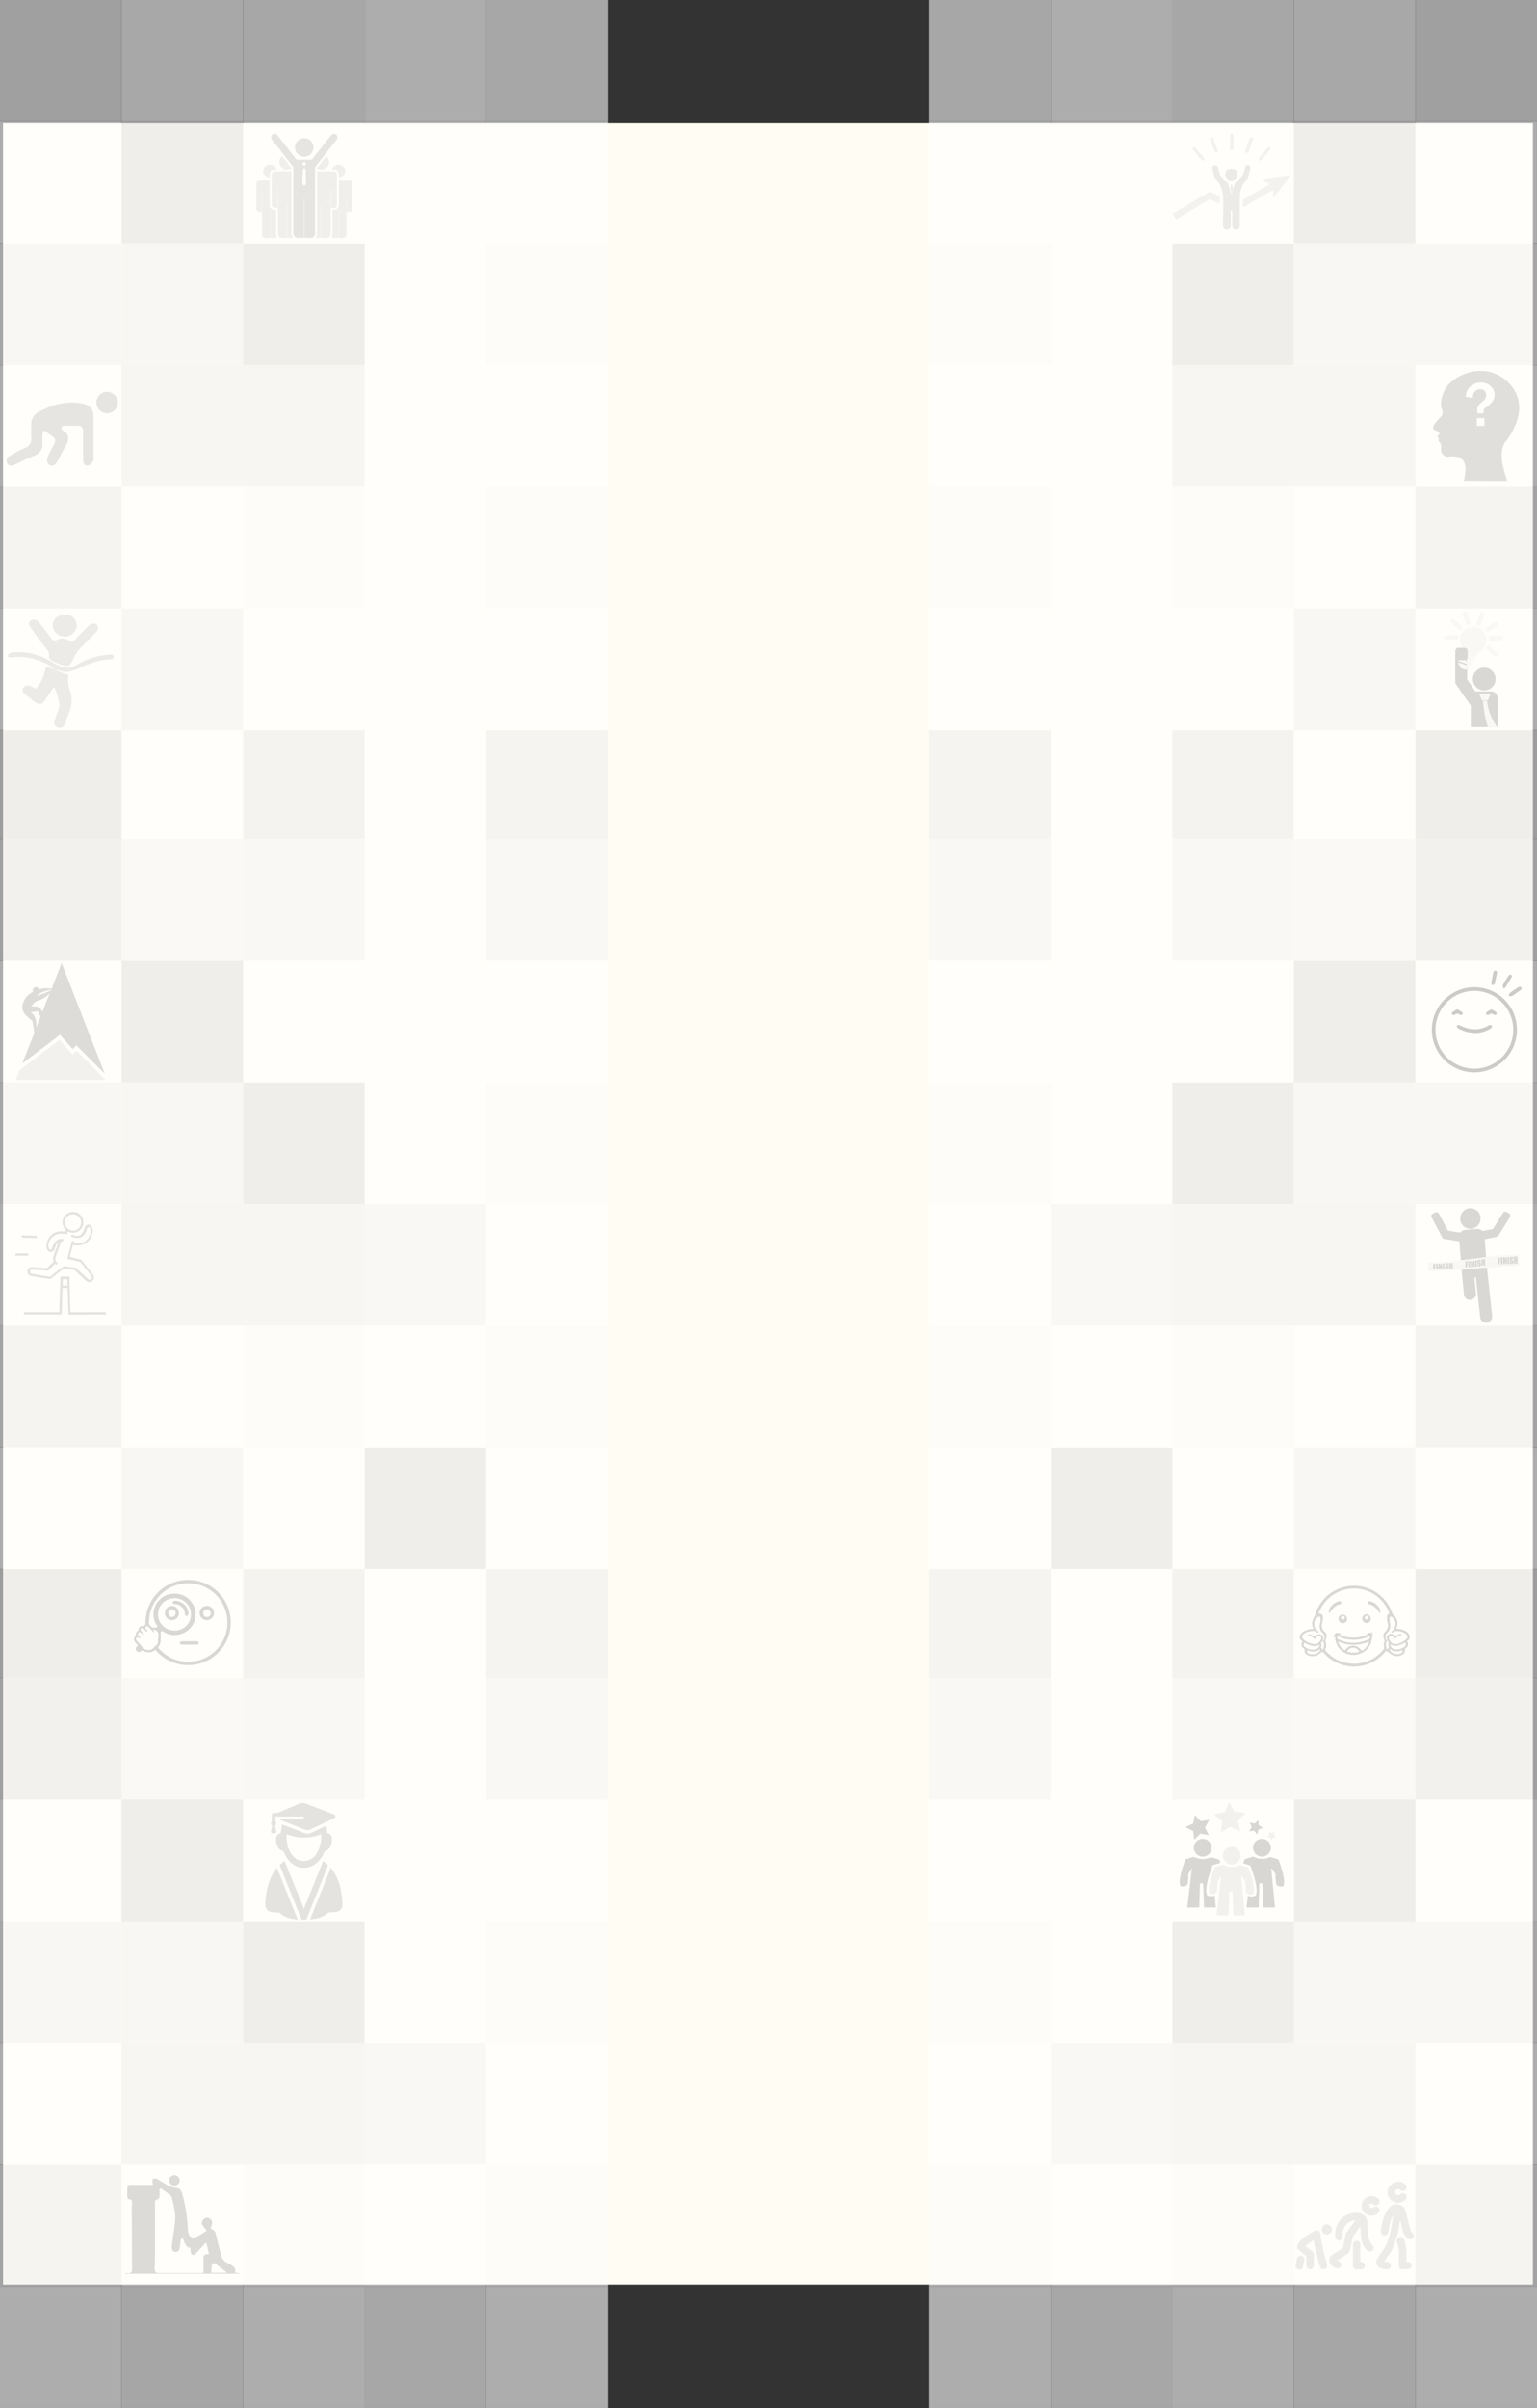 <svg xmlns="http://www.w3.org/2000/svg" viewBox="0 0 484.15 757.98"><rect x="0" y="0" width="484.15" height="757.98" fill="#333333" stroke="none"/><defs><style>.cls-1{isolation:isolate;}.cls-2{fill:#fffdf3;}.cls-3{opacity:0.6;}.cls-18,.cls-20,.cls-26,.cls-3{mix-blend-mode:multiply;}.cls-4{fill:#fff;}.cls-5{fill:#f5f5f5;}.cls-6{fill:#fcfcfc;}.cls-7{fill:#fbfbfb;}.cls-8{fill:#f2f2f2;}.cls-9{fill:#e4e4e4;}.cls-10{fill:#f3f3f3;}.cls-11{fill:#efefef;}.cls-12{fill:#f1f1f1;}.cls-13{fill:#f4f4f4;}.cls-14{fill:#f7f7f7;}.cls-15{fill:#e9e9e9;}.cls-16{fill:#ececec;}.cls-17{fill:#e5e5e5;}.cls-18{opacity:0.1;}.cls-19{fill:#636363;}.cls-20{opacity:0.2;}.cls-21{fill:silver;}.cls-22{fill:#3a3a3a;}.cls-23{fill:#787878;}.cls-24{fill:#3e3e3e;}.cls-25{fill:#898989;}.cls-26{opacity:0.15;}.cls-27{fill:#a8a8a8;}.cls-28{fill:#191919;}.cls-29{fill:#dadada;}.cls-30{fill:#cdcdcd;}.cls-31{fill:#626262;}.cls-32{fill:#525252;}.cls-33{fill:#a1a1a1;}.cls-34{fill:#818181;}.cls-35{fill:#a5a5a5;}.cls-36{fill:#494949;}.cls-37,.cls-38,.cls-39{fill:none;stroke-miterlimit:10;}.cls-37,.cls-38{stroke:#000;}.cls-37{stroke-width:0.59px;}.cls-38{stroke-width:0.39px;}.cls-39{stroke:#fff;stroke-width:0.52px;}</style></defs><g class="cls-1"><g id="Capa_2" data-name="Capa 2"><g id="Layer_1" data-name="Layer 1"><rect class="cls-2" x="0.96" y="38.8" width="481.89" height="680.31"/><g class="cls-3"><rect class="cls-4" x="76.56" y="719.68" width="38.29" height="38.3"/><rect class="cls-5" x="114.85" y="719.68" width="38.28" height="38.3"/><rect class="cls-4" x="153.13" y="719.68" width="38.29" height="38.3"/><rect class="cls-6" x="153.13" y="681.38" width="38.28" height="38.3"/><rect class="cls-4" x="114.85" y="681.38" width="38.29" height="38.3"/><rect class="cls-7" x="76.56" y="681.38" width="38.28" height="38.3"/><rect class="cls-8" x="76.56" y="643.08" width="38.29" height="38.3"/><rect class="cls-5" x="114.85" y="643.08" width="38.28" height="38.3"/><rect class="cls-4" x="153.13" y="643.08" width="38.29" height="38.3"/><rect class="cls-7" x="153.14" y="604.78" width="38.28" height="38.3"/><rect class="cls-4" x="114.85" y="604.78" width="38.29" height="38.3"/><rect class="cls-9" x="76.57" y="604.78" width="38.28" height="38.3"/><rect class="cls-4" x="76.57" y="566.47" width="38.28" height="38.3"/><rect class="cls-4" x="114.85" y="566.47" width="38.29" height="38.3"/><rect class="cls-4" x="153.14" y="566.47" width="38.29" height="38.3"/><rect class="cls-5" x="153.14" y="528.17" width="38.28" height="38.3"/><rect class="cls-4" x="114.85" y="528.17" width="38.29" height="38.3"/><rect class="cls-5" x="76.57" y="528.17" width="38.28" height="38.3"/><rect class="cls-4" y="719.68" width="38.28" height="38.3"/><rect class="cls-10" x="38.28" y="719.68" width="38.28" height="38.3"/><rect class="cls-4" x="38.28" y="681.38" width="38.28" height="38.3"/><rect class="cls-11" y="681.38" width="38.28" height="38.3"/><rect class="cls-4" y="643.08" width="38.28" height="38.3"/><rect class="cls-12" x="38.28" y="643.08" width="38.28" height="38.3"/><rect class="cls-13" x="38.28" y="604.78" width="38.28" height="38.3"/><rect class="cls-13" y="604.78" width="38.28" height="38.3"/><rect class="cls-4" y="566.47" width="38.28" height="38.3"/><rect class="cls-9" x="38.28" y="566.47" width="38.28" height="38.3"/><rect class="cls-14" x="38.28" y="528.17" width="38.28" height="38.3"/><rect class="cls-15" y="528.17" width="38.28" height="38.3"/><rect class="cls-11" x="153.14" y="493.9" width="38.28" height="34.28"/><rect class="cls-4" x="114.85" y="493.9" width="38.29" height="34.28"/><rect class="cls-16" x="76.57" y="493.9" width="38.28" height="34.28"/><rect class="cls-4" x="76.57" y="455.59" width="38.29" height="38.3"/><rect class="cls-17" x="114.86" y="455.59" width="38.28" height="38.3"/><rect class="cls-4" x="153.14" y="455.59" width="38.29" height="38.3"/><rect class="cls-6" x="153.14" y="417.29" width="38.28" height="38.3"/><rect class="cls-4" x="114.85" y="417.29" width="38.29" height="38.3"/><rect class="cls-7" x="76.57" y="417.29" width="38.28" height="38.3"/><rect class="cls-8" x="76.57" y="378.99" width="38.29" height="38.3"/><rect class="cls-5" x="114.86" y="378.99" width="38.28" height="38.3"/><rect class="cls-4" x="153.14" y="378.99" width="38.29" height="38.3"/><rect class="cls-7" x="153.14" y="340.69" width="38.28" height="38.3"/><rect class="cls-4" x="114.86" y="340.69" width="38.29" height="38.3"/><rect class="cls-9" x="76.57" y="340.69" width="38.28" height="38.3"/><rect class="cls-4" x="76.57" y="302.39" width="38.28" height="38.3"/><rect class="cls-4" x="114.86" y="302.39" width="38.29" height="38.3"/><rect class="cls-4" x="153.14" y="302.39" width="38.29" height="38.3"/><rect class="cls-5" x="153.14" y="264.09" width="38.28" height="38.3"/><rect class="cls-4" x="114.86" y="264.09" width="38.29" height="38.3"/><rect class="cls-5" x="76.57" y="264.09" width="38.28" height="38.3"/><rect class="cls-4" x="38.28" y="493.9" width="38.28" height="34.28"/><rect class="cls-9" y="493.9" width="38.28" height="34.28"/><rect class="cls-4" y="455.59" width="38.28" height="38.3"/><rect class="cls-10" x="38.28" y="455.59" width="38.28" height="38.3"/><rect class="cls-4" x="38.28" y="417.29" width="38.28" height="38.3"/><rect class="cls-11" y="417.29" width="38.28" height="38.3"/><rect class="cls-4" y="378.99" width="38.28" height="38.3"/><rect class="cls-12" x="38.28" y="378.99" width="38.28" height="38.3"/><rect class="cls-13" x="38.28" y="340.69" width="38.28" height="38.3"/><rect class="cls-13" y="340.69" width="38.28" height="38.3"/><rect class="cls-4" y="302.39" width="38.28" height="38.3"/><rect class="cls-9" x="38.29" y="302.39" width="38.28" height="38.3"/><rect class="cls-14" x="38.28" y="264.09" width="38.28" height="38.3"/><rect class="cls-15" y="264.09" width="38.28" height="38.3"/><rect class="cls-11" x="153.14" y="229.81" width="38.28" height="34.28"/><rect class="cls-4" x="114.85" y="229.81" width="38.29" height="34.28"/><rect class="cls-16" x="76.57" y="229.81" width="38.28" height="34.28"/><rect class="cls-4" x="76.57" y="191.51" width="38.29" height="38.3"/><rect class="cls-4" x="114.86" y="191.51" width="38.28" height="38.3"/><rect class="cls-4" x="153.14" y="191.51" width="38.29" height="38.3"/><rect class="cls-6" x="153.14" y="153.2" width="38.28" height="38.3"/><rect class="cls-4" x="114.85" y="153.2" width="38.29" height="38.3"/><rect class="cls-7" x="76.57" y="153.2" width="38.28" height="38.3"/><rect class="cls-8" x="76.57" y="114.91" width="38.29" height="38.3"/><rect class="cls-4" x="114.86" y="114.91" width="38.28" height="38.3"/><rect class="cls-4" x="153.14" y="114.91" width="38.29" height="38.3"/><rect class="cls-7" x="153.14" y="76.61" width="38.28" height="38.3"/><rect class="cls-4" x="114.86" y="76.61" width="38.29" height="38.3"/><rect class="cls-9" x="76.57" y="76.61" width="38.28" height="38.3"/><rect class="cls-4" x="76.57" y="38.3" width="38.28" height="38.3"/><rect class="cls-4" x="114.86" y="38.3" width="38.29" height="38.3"/><rect class="cls-4" x="153.14" y="38.3" width="38.29" height="38.3"/><rect class="cls-5" x="153.14" width="38.28" height="38.3"/><rect class="cls-4" x="114.86" width="38.29" height="38.3"/><rect class="cls-5" x="76.57" width="38.28" height="38.3"/><rect class="cls-4" x="38.28" y="229.81" width="38.28" height="34.28"/><rect class="cls-9" y="229.81" width="38.28" height="34.28"/><rect class="cls-4" y="191.51" width="38.28" height="38.3"/><rect class="cls-10" x="38.28" y="191.51" width="38.28" height="38.3"/><rect class="cls-4" x="38.28" y="153.2" width="38.28" height="38.3"/><rect class="cls-11" y="153.2" width="38.28" height="38.3"/><rect class="cls-4" y="114.91" width="38.28" height="38.3"/><rect class="cls-12" x="38.28" y="114.91" width="38.28" height="38.3"/><rect class="cls-13" x="38.28" y="76.61" width="38.28" height="38.3"/><rect class="cls-13" y="76.61" width="38.28" height="38.3"/><rect class="cls-4" y="38.3" width="38.28" height="38.3"/><rect class="cls-9" x="38.29" y="38.3" width="38.28" height="38.3"/><rect class="cls-14" x="38.28" width="38.28" height="38.3"/><rect class="cls-15" width="38.28" height="38.3"/></g><g class="cls-3"><rect class="cls-4" x="369.3" y="719.68" width="38.29" height="38.3"/><rect class="cls-5" x="331.02" y="719.68" width="38.28" height="38.3"/><rect class="cls-4" x="292.73" y="719.68" width="38.29" height="38.3"/><rect class="cls-6" x="292.73" y="681.38" width="38.28" height="38.3"/><rect class="cls-4" x="331.02" y="681.38" width="38.29" height="38.3"/><rect class="cls-7" x="369.3" y="681.38" width="38.28" height="38.3"/><rect class="cls-8" x="369.3" y="643.08" width="38.29" height="38.3"/><rect class="cls-5" x="331.02" y="643.08" width="38.28" height="38.3"/><rect class="cls-4" x="292.73" y="643.08" width="38.29" height="38.3"/><rect class="cls-7" x="292.73" y="604.78" width="38.28" height="38.3"/><rect class="cls-4" x="331.01" y="604.78" width="38.29" height="38.3"/><rect class="cls-9" x="369.3" y="604.78" width="38.28" height="38.3"/><rect class="cls-4" x="369.3" y="566.47" width="38.28" height="38.3"/><rect class="cls-4" x="331.01" y="566.47" width="38.29" height="38.3"/><rect class="cls-4" x="292.73" y="566.47" width="38.29" height="38.3"/><rect class="cls-5" x="292.73" y="528.17" width="38.28" height="38.3"/><rect class="cls-4" x="331.01" y="528.17" width="38.29" height="38.3"/><rect class="cls-5" x="369.3" y="528.17" width="38.28" height="38.3"/><rect class="cls-4" x="445.87" y="719.68" width="38.28" height="38.3"/><rect class="cls-10" x="407.59" y="719.68" width="38.28" height="38.3"/><rect class="cls-4" x="407.59" y="681.38" width="38.28" height="38.3"/><rect class="cls-11" x="445.87" y="681.38" width="38.28" height="38.3"/><rect class="cls-4" x="445.87" y="643.08" width="38.28" height="38.3"/><rect class="cls-12" x="407.59" y="643.08" width="38.28" height="38.3"/><rect class="cls-13" x="407.59" y="604.78" width="38.28" height="38.3"/><rect class="cls-13" x="445.87" y="604.78" width="38.28" height="38.3"/><rect class="cls-4" x="445.87" y="566.47" width="38.28" height="38.3"/><rect class="cls-9" x="407.59" y="566.47" width="38.28" height="38.3"/><rect class="cls-14" x="407.59" y="528.17" width="38.28" height="38.3"/><rect class="cls-15" x="445.87" y="528.17" width="38.28" height="38.3"/><rect class="cls-11" x="292.73" y="493.9" width="38.28" height="34.28"/><rect class="cls-4" x="331.01" y="493.9" width="38.29" height="34.28"/><rect class="cls-16" x="369.3" y="493.9" width="38.28" height="34.28"/><rect class="cls-4" x="369.29" y="455.59" width="38.29" height="38.3"/><rect class="cls-17" x="331.01" y="455.59" width="38.28" height="38.3"/><rect class="cls-4" x="292.73" y="455.59" width="38.29" height="38.3"/><rect class="cls-6" x="292.73" y="417.29" width="38.28" height="38.3"/><rect class="cls-4" x="331.01" y="417.29" width="38.29" height="38.3"/><rect class="cls-7" x="369.3" y="417.29" width="38.28" height="38.3"/><rect class="cls-8" x="369.29" y="378.99" width="38.29" height="38.3"/><rect class="cls-5" x="331.01" y="378.99" width="38.28" height="38.3"/><rect class="cls-4" x="292.73" y="378.99" width="38.29" height="38.3"/><rect class="cls-7" x="292.73" y="340.69" width="38.28" height="38.3"/><rect class="cls-4" x="331.01" y="340.69" width="38.29" height="38.3"/><rect class="cls-9" x="369.29" y="340.69" width="38.28" height="38.3"/><rect class="cls-4" x="369.29" y="302.39" width="38.28" height="38.3"/><rect class="cls-4" x="331.01" y="302.39" width="38.29" height="38.3"/><rect class="cls-4" x="292.72" y="302.39" width="38.29" height="38.3"/><rect class="cls-5" x="292.73" y="264.09" width="38.28" height="38.3"/><rect class="cls-4" x="331.01" y="264.09" width="38.29" height="38.3"/><rect class="cls-5" x="369.29" y="264.09" width="38.28" height="38.3"/><rect class="cls-4" x="407.58" y="493.9" width="38.28" height="34.28"/><rect class="cls-9" x="445.87" y="493.9" width="38.28" height="34.28"/><rect class="cls-4" x="445.87" y="455.59" width="38.28" height="38.3"/><rect class="cls-10" x="407.58" y="455.59" width="38.28" height="38.3"/><rect class="cls-4" x="407.58" y="417.29" width="38.28" height="38.3"/><rect class="cls-11" x="445.87" y="417.29" width="38.28" height="38.3"/><rect class="cls-4" x="445.87" y="378.99" width="38.28" height="38.3"/><rect class="cls-12" x="407.58" y="378.99" width="38.28" height="38.3"/><rect class="cls-13" x="407.58" y="340.69" width="38.28" height="38.3"/><rect class="cls-13" x="445.87" y="340.69" width="38.28" height="38.3"/><rect class="cls-4" x="445.86" y="302.39" width="38.28" height="38.3"/><rect class="cls-9" x="407.58" y="302.39" width="38.28" height="38.3"/><rect class="cls-14" x="407.58" y="264.09" width="38.28" height="38.3"/><rect class="cls-15" x="445.87" y="264.09" width="38.28" height="38.3"/><rect class="cls-11" x="292.73" y="229.81" width="38.28" height="34.28"/><rect class="cls-4" x="331.01" y="229.81" width="38.29" height="34.28"/><rect class="cls-16" x="369.3" y="229.81" width="38.28" height="34.28"/><rect class="cls-4" x="369.29" y="191.51" width="38.29" height="38.3"/><rect class="cls-4" x="331.01" y="191.51" width="38.28" height="38.3"/><rect class="cls-4" x="292.73" y="191.51" width="38.29" height="38.3"/><rect class="cls-6" x="292.73" y="153.2" width="38.28" height="38.3"/><rect class="cls-4" x="331.01" y="153.2" width="38.29" height="38.3"/><rect class="cls-7" x="369.3" y="153.2" width="38.28" height="38.3"/><rect class="cls-8" x="369.29" y="114.91" width="38.29" height="38.3"/><rect class="cls-4" x="331.01" y="114.91" width="38.28" height="38.3"/><rect class="cls-4" x="292.73" y="114.91" width="38.29" height="38.3"/><rect class="cls-7" x="292.73" y="76.61" width="38.28" height="38.3"/><rect class="cls-4" x="331.01" y="76.61" width="38.29" height="38.3"/><rect class="cls-9" x="369.29" y="76.61" width="38.28" height="38.3"/><rect class="cls-4" x="369.29" y="38.3" width="38.28" height="38.3"/><rect class="cls-4" x="331.01" y="38.3" width="38.29" height="38.3"/><rect class="cls-4" x="292.72" y="38.3" width="38.29" height="38.3"/><rect class="cls-5" x="292.73" width="38.28" height="38.3"/><rect class="cls-4" x="331.01" width="38.29" height="38.3"/><rect class="cls-5" x="369.29" width="38.28" height="38.3"/><rect class="cls-4" x="407.58" y="229.81" width="38.28" height="34.28"/><rect class="cls-9" x="445.87" y="229.81" width="38.28" height="34.28"/><rect class="cls-4" x="445.87" y="191.51" width="38.28" height="38.3"/><rect class="cls-10" x="407.58" y="191.51" width="38.28" height="38.3"/><rect class="cls-4" x="407.58" y="153.2" width="38.28" height="38.3"/><rect class="cls-11" x="445.87" y="153.2" width="38.28" height="38.3"/><rect class="cls-4" x="445.87" y="114.91" width="38.28" height="38.3"/><rect class="cls-12" x="407.58" y="114.91" width="38.28" height="38.3"/><rect class="cls-13" x="407.58" y="76.61" width="38.28" height="38.3"/><rect class="cls-13" x="445.87" y="76.61" width="38.28" height="38.3"/><rect class="cls-4" x="445.86" y="38.3" width="38.28" height="38.3"/><rect class="cls-9" x="407.58" y="38.3" width="38.28" height="38.3"/><rect class="cls-14" x="407.58" width="38.28" height="38.3"/><rect class="cls-15" x="445.87" width="38.28" height="38.3"/></g><g class="cls-18"><path class="cls-19" d="M84.92,56.06V55.2a1.71,1.71,0,0,1,1.72-1.71h.49a2.14,2.14,0,1,0-2.21,2.57"/><path class="cls-19" d="M86.94,73.57V66.18h-.3a1.72,1.72,0,0,1-1.72-1.71V56.76H81.67a.92.92,0,0,0-.92.92v8.1a.92.92,0,0,0,.92.92h.76V61.62a1.19,1.19,0,0,1,.09-.47V73.74a1.07,1.07,0,0,0,1,1.15H85V65.78h.09v9.11h1.48a.94.94,0,0,0,.65-.28,2.15,2.15,0,0,1-.27-1"/><path class="cls-19" d="M106.73,56.06V55.2A1.71,1.71,0,0,0,105,53.49h-.5a2.14,2.14,0,1,1,2.21,2.57"/><path class="cls-19" d="M104.71,73.57V66.18h.3a1.72,1.72,0,0,0,1.72-1.71V56.76H110a.92.92,0,0,1,.92.92v8.1a.92.92,0,0,1-.92.92h-.76V61.62a1.19,1.19,0,0,0-.09-.47V73.74a1.07,1.07,0,0,1-1,1.15h-1.48V65.78h-.09v9.11h-1.48a.94.94,0,0,1-.65-.28,2.15,2.15,0,0,0,.27-1"/><path class="cls-19" d="M91.77,52.81l-2.94-3.74A2.42,2.42,0,0,0,88,50.9a2.45,2.45,0,0,0,2.45,2.45A2.41,2.41,0,0,0,91.77,53Z"/><path class="cls-19" d="M91.77,73.33V54.15H86.59a1,1,0,0,0-1,1.05v9.27a1,1,0,0,0,1,1h.87V59.71a1.42,1.42,0,0,1,.1-.55V73.57a1.24,1.24,0,0,0,1.14,1.32h1.69V64.47h.1V74.89h1.69l.17,0a2.27,2.27,0,0,1-.58-1.54"/><path class="cls-19" d="M102.82,49.07l-2.94,3.74V53a2.41,2.41,0,0,0,1.33.39,2.45,2.45,0,0,0,2.45-2.45,2.42,2.42,0,0,0-.84-1.83"/><path class="cls-19" d="M105.06,54.15H99.88V73.33a2.27,2.27,0,0,1-.58,1.54l.17,0h1.69V64.47h.1V74.89H103a1.24,1.24,0,0,0,1.14-1.32V59.16a1.42,1.42,0,0,1,.1.55v5.81h.87a1,1,0,0,0,1-1V55.2a1,1,0,0,0-1-1.05"/><path d="M98.74,46.39a2.92,2.92,0,1,1-2.91-2.91,2.91,2.91,0,0,1,2.91,2.91"/><path d="M105.76,42.29a1.2,1.2,0,0,0-.79-.15,1.46,1.46,0,0,0-.79.54l-6,7.57H93.42l-6.19-7.88a.9.9,0,0,0-.92-.28,1.42,1.42,0,0,0-.42.2A1.25,1.25,0,0,0,85.68,44l6.72,8.55V73.33a1.47,1.47,0,0,0,1.36,1.56h2V62.51h.13V74.89h2a1.47,1.47,0,0,0,1.36-1.56V52.76h0v-.17L106,44a1.25,1.25,0,0,0-.21-1.75"/><polygon class="cls-4" points="96.21 52.03 95.44 52.03 95.34 51.06 96.31 51.06 96.21 52.03"/><polygon class="cls-4" points="96.41 57.88 95.82 58.43 95.24 57.88 95.44 53 96.21 53 96.41 57.88"/></g><g class="cls-20"><path class="cls-21" d="M385.22,584.13a2.8,2.8,0,1,0,2.8-2.81,2.8,2.8,0,0,0-2.8,2.81"/><path class="cls-21" d="M393.2,587.85l-2.55-.79a6,6,0,0,1-5.43-.11l-2.62.8s-2.63,6.52-1.52,8.49c0,0,2,.24,2.24-.85a19.59,19.59,0,0,0,.18-3l1.11-1.92-1.4,12.47H387l.22-7.6h1l.29,7.6h3.64l-1.2-12.38.46.36.91,1.58a19.59,19.59,0,0,0,.18,3c.22,1.08,2.24.85,2.24.85,1.11-2-1.52-8.5-1.52-8.5"/><path class="cls-22" d="M376.05,581.64a2.8,2.8,0,1,0,2.8-2.81,2.8,2.8,0,0,0-2.8,2.81"/><path class="cls-22" d="M394.72,581.64a2.8,2.8,0,1,0,2.79-2.81,2.79,2.79,0,0,0-2.79,2.81"/><path class="cls-22" d="M382.59,596.57c-.65.68-2.31.06-2.31.06-1.24-2.21,1.7-9.5,1.7-9.5l2.44-.74c-.23-.63-.39-1-.39-1l-2.55-.78a6,6,0,0,1-5.43-.12l-2.62.8s-2.63,6.52-1.52,8.49c0,0,2,.24,2.23-.85a18.34,18.34,0,0,0,.18-3l1.12-1.91L374,600.44h3.77l.22-7.61h1l.29,7.61H383Z"/><path class="cls-22" d="M392.62,600.44h3.86l.21-7.61h1l.3,7.61h3.63l-1.19-12.39.45.36.92,1.57a18.34,18.34,0,0,0,.18,3c.21,1.09,2.24.85,2.24.85,1.1-2-1.52-8.5-1.52-8.5l-2.55-.78a6,6,0,0,1-5.43-.12l-2.63.8s-.21.51-.48,1.3l2.21.68s.11.27.28.72v0c.7,1.9,2.42,7,1.42,8.76,0,0-1.84.7-2.41-.08"/><polygon class="cls-22" points="375.89 573.98 376.33 571.28 378.2 573.27 380.9 572.86 379.58 575.26 380.81 577.7 378.13 577.19 376.19 579.11 375.85 576.4 373.42 575.14 375.89 573.98"/><polygon class="cls-21" points="385.82 570.43 387.21 567.27 388.87 570.3 392.3 570.64 389.94 573.16 390.67 576.54 387.55 575.07 384.58 576.81 385.01 573.38 382.44 571.08 385.82 570.43"/><polygon class="cls-22" points="395.19 574.03 396.37 572.97 396.49 574.55 397.85 575.35 396.39 575.95 396.06 577.5 395.04 576.29 393.47 576.45 394.3 575.11 393.66 573.66 395.19 574.03"/><polygon class="cls-21" points="400.57 577.08 401.47 576.64 401.28 577.62 401.98 578.34 400.99 578.46 400.52 579.36 400.1 578.44 399.11 578.27 399.85 577.59 399.7 576.59 400.57 577.08"/></g><g class="cls-20"><path class="cls-23" d="M23,382.25a2.56,2.56,0,1,0,2.56,2.55A2.54,2.54,0,0,0,23,382.25m-1.64,5.42c-.09.29-.17.56-.27.87-.19,0-.39-.05-.59-.1a5.22,5.22,0,0,0-2.19,0,3.89,3.89,0,0,0-3,3.3,2.34,2.34,0,0,0,.14,1.36.46.46,0,0,0,.49.29.52.52,0,0,0,.46-.42,4.4,4.4,0,0,1,1.33-2.39A2.76,2.76,0,0,1,20,390c0,.22-.05.45-.07.7h-.2c-.47,0-.37-.05-.52.35-.42,1.1-.82,2.21-1.22,3.31-.16.44-.31.88-.44,1.33a1.5,1.5,0,0,0,.55,1.81l.08.08c-.11.19-.21.39-.34.62l-.52-.37c-.67.66-1.36,1.31-2,2a.46.46,0,0,1-.47.14,8.47,8.47,0,0,0-1-.1l-2.37-.14c-.37,0-.75-.07-1.11-.13a.73.73,0,0,0-.86.92.56.56,0,0,0,.44.42c.76.15,1.53.28,2.3.41l2.44.4.86.14a.48.48,0,0,0,.42-.13l3-2.39a1.4,1.4,0,0,1,.68-.39.32.32,0,0,0,.19-.2c.07-.25.23-.23.42-.2.43.07.86.15,1.3.21.64.08,1.28.19,1.92.22s.8.45,1.13.75c.93.83,1.84,1.7,2.75,2.55a3.31,3.31,0,0,1,.34.3.72.72,0,0,0,1.26-.36.78.78,0,0,0-.13-.56c-.75-1-1.52-1.94-2.29-2.92q-.51-.63-1-1.29a.93.93,0,0,0-.59-.31l-1.5-.37-1.85-.45c-.12,0-.24-.08-.38-.13.06-.27.11-.54.18-.8l.66-2.56c.17-.62.33-1.24.5-1.85,0-.14.07-.28.11-.43l.69.17c0,.18-.07.33-.12.54l1.22.07a4,4,0,0,0,2-.42,3.82,3.82,0,0,0,1.37-1.22,3.75,3.75,0,0,0,.66-1.52,2.39,2.39,0,0,0-.1-1.6.47.47,0,0,0-.47-.3.51.51,0,0,0-.48.42,4.72,4.72,0,0,1-1.19,2.26,2.66,2.66,0,0,1-1.79.75,4.87,4.87,0,0,1-2-.43s-.08-.13-.06-.18.16-.35.25-.53l.62.24a2.78,2.78,0,0,0,1.8.07A2.14,2.14,0,0,0,26,388a5.31,5.31,0,0,0,.68-1.61,1.2,1.2,0,0,1,1.09-.88,1.07,1.07,0,0,1,1.06.52,2.61,2.61,0,0,1,.35,1.89,4.88,4.88,0,0,1-1.51,2.94,4.28,4.28,0,0,1-1.16.75,5.18,5.18,0,0,1-2.74.41c-.23,0-.44-.07-.66-.08a.24.24,0,0,0-.19.15c-.18.67-.35,1.35-.52,2-.12.47-.25.94-.36,1.41a.19.19,0,0,0,.11.16c.46.13.93.24,1.4.35l1.18.31a3.64,3.64,0,0,0,.63.16A1,1,0,0,1,26,397l2.26,2.87a18.65,18.65,0,0,1,1.14,1.51,1.3,1.3,0,0,1-.09,1.6,1.44,1.44,0,0,1-1.51.56,2.13,2.13,0,0,1-1-.62l-2.11-2c-.38-.36-.76-.72-1.16-1.06a.76.76,0,0,0-.39-.16c-.62-.1-1.24-.17-1.86-.25l-1.13-.14a.31.31,0,0,0-.18.07l-2.37,1.89c-.54.44-1.08.87-1.64,1.29a.4.4,0,0,1-.29.05c-.49-.06-1-.14-1.45-.22s-.9-.16-1.34-.24c-.65-.1-1.3-.19-1.94-.3a8.75,8.75,0,0,1-1.44-.29,1.4,1.4,0,0,1-.84-1.64,1.45,1.45,0,0,1,1.64-1.06c.46.07.94.07,1.41.11l2.88.19A.39.39,0,0,0,15,399l1.76-1.73a.21.21,0,0,0,.07-.27,2.49,2.49,0,0,1,0-1.48c.15-.55.36-1.08.56-1.61.28-.8.57-1.6.86-2.4a2.67,2.67,0,0,0,.13-.4,1.62,1.62,0,0,0-.65.7c-.21.47-.39.95-.56,1.43a1.27,1.27,0,0,1-1.09.88,1.23,1.23,0,0,1-1.2-.72,3.21,3.21,0,0,1-.15-2A4.84,4.84,0,0,1,16,388.91a4.38,4.38,0,0,1,2.16-1.18,5.7,5.7,0,0,1,1.93-.09l.51,0a.42.42,0,0,1,0-.1c.16-.25.09-.42-.11-.65a3.07,3.07,0,0,1-.77-1.75,3.24,3.24,0,0,1,1.74-3.29,3,3,0,0,1,2.09-.33,3.19,3.19,0,0,1,2.25,1.52,3.38,3.38,0,0,1-.7,4.24,3.23,3.23,0,0,1-2.35.76,3.75,3.75,0,0,1-1.4-.41"/><path class="cls-23" d="M19.73,404.7h1.41c.12,0,.16-.06.15-.17,0-.58-.05-1.17-.08-1.75,0,0-.06-.14-.1-.14H19.82c0,.71-.06,1.38-.09,2.07m1.85,9.12c-.09-2.81-.19-5.6-.29-8.41H19.82s-.1.08-.13.14a.53.53,0,0,0,0,.18c-.05,1.87-.09,3.75-.15,5.62,0,.68-.06,1.36-.09,2,0,.14,0,.27,0,.42H7.52v-.73h11.2c0-.09,0-.16,0-.24,0-1.68.09-3.36.14-5,0-1.27.08-2.53.13-3.8,0-.65.06-1.31.08-2,0-.12.05-.16.17-.16h2.49c.13,0,.16.06.17.18,0,.43,0,.87,0,1.3,0,1.08.08,2.15.11,3.22s.07,2.37.1,3.56c0,1,.07,1.93.1,2.94H33.35c0,.26,0,.49.07.73Z"/><path class="cls-23" d="M11.57,389v.74l-4.67-.16v-.72l4.67.14"/><path class="cls-23" d="M4.87,394.56h4v.71H5.13c-.21,0-.28-.07-.26-.27s0-.28,0-.45"/></g><g class="cls-18"><path class="cls-24" d="M388,60.19a2.22,2.22,0,0,0,.21-.63c0-.45-.07-.9-.1-1.34,0-.23-.11-.28-.3-.2,0,.4-.09.79-.11,1.17a.94.94,0,0,0,.3,1M399.7,46.27a3.9,3.9,0,0,0-.46.36c-.45.52-.89,1.06-1.34,1.59l-1.27,1.53a.41.41,0,0,0,0,.56.66.66,0,0,0,.48.18c.12,0,.25-.16.35-.27.38-.43.75-.87,1.12-1.31l1.49-1.81a.38.38,0,0,0,.06-.49,2.55,2.55,0,0,0-.41-.34m-18-3.11a.49.49,0,0,0-.46.67c.07.23.16.45.25.68.39,1.08.78,2.16,1.19,3.23a.43.43,0,0,0,.58.31.46.46,0,0,0,.28-.63c-.18-.51-.37-1-.55-1.51-.28-.78-.57-1.55-.85-2.33a.54.54,0,0,0-.44-.42m-5.52,3.16a2.07,2.07,0,0,0-.26.1c-.29.19-.3.49-.05.79L377,48.52c.5.6,1,1.2,1.51,1.79a.44.44,0,0,0,.68.1.48.48,0,0,0,0-.71l-2.64-3.16a1.13,1.13,0,0,0-.36-.22m18.51-2.76c-.11-.11-.2-.27-.34-.34s-.52,0-.67.4l-1.35,3.74a.67.67,0,0,0,0,.34.46.46,0,0,0,.43.38c.3,0,.42-.19.51-.43l1.08-3c.13-.35.24-.71.39-1.13m-6.29,1.12h0v-2c0-.36-.17-.57-.46-.57a.47.47,0,0,0-.49.54c0,1.36,0,2.71,0,4.06a.51.51,0,0,0,.15.39.7.7,0,0,0,.48.12c.23,0,.32-.27.32-.51v-2m-.51,12.24A1.94,1.94,0,0,0,389.84,55a2,2,0,0,0-1.93-1.87A1.91,1.91,0,0,0,386,55a1.88,1.88,0,0,0,1.9,1.89M384.2,64c0-.62,0-1.22,0-1.82a.47.47,0,0,0-.32-.51c-.91-.39-1.8-.8-2.71-1.18a.48.48,0,0,0-.39,0L378.38,62,372,65.78l-2.5,1.51,1,1.7.22-.12,3-1.81,7.2-4.34a.31.31,0,0,1,.23,0c.68.28,1.35.58,2,.87l1,.44m15.89-6.1-.18.13L392,62.66a.74.74,0,0,0-.48.76c0,.6,0,1.21,0,1.84l9.6-5.64v2.61c1.75-2.3,3.47-4.54,5.2-6.82l-8.43,1.21v.06l2.16,1.23m-12.43,8.35c.52-.11.53-.09.53.37,0,1.44,0,2.89,0,4.33a1.78,1.78,0,0,0,.06.51,1.14,1.14,0,0,0,1.31.81,1.18,1.18,0,0,0,.93-1.13c0-2.2,0-4.39,0-6.58,0-.92,0-1.84,0-2.76a8.91,8.91,0,0,1,.58-2.79,4.62,4.62,0,0,1,1.05-1.87c.26-.24.52-.48.76-.73a1,1,0,0,0,.25-.41c.25-1,.48-2,.71-3a.83.83,0,1,0-1.61-.36c-.1.39-.19.78-.27,1.18a4.17,4.17,0,0,1-1.15,2.31c-.36.33-.69.69-1.05,1a.41.41,0,0,1-.3.11.32.32,0,0,0-.36.26c-.24.7-.48,1.42-.72,2.13-.15.47-.32.93-.5,1.46a2,2,0,0,0-.1-.28c-.38-1.11-.76-2.21-1.13-3.32a.3.3,0,0,0-.32-.25.58.58,0,0,1-.34-.14c-.35-.33-.68-.68-1-1a2.74,2.74,0,0,1-.79-1.2c-.24-.74-.41-1.51-.61-2.27a.85.85,0,0,0-1-.66.82.82,0,0,0-.66,1c.22,1,.43,1.92.68,2.87a1.47,1.47,0,0,0,.32.57,10.1,10.1,0,0,1,1,1,9.87,9.87,0,0,1,1.37,4.22,17.58,17.58,0,0,1,.07,2.18q0,3.52-.05,7.06a1.32,1.32,0,0,0,.46,1.13,1.16,1.16,0,0,0,1.86-.94V66.26Z"/><path class="cls-24" d="M387.66,66.26v4.85a1.16,1.16,0,0,1-1.86.94,1.32,1.32,0,0,1-.46-1.13q0-3.54.05-7.06a17.58,17.58,0,0,0-.07-2.18A9.87,9.87,0,0,0,384,57.46a10.1,10.1,0,0,0-1-1,1.47,1.47,0,0,1-.32-.57c-.25-1-.46-1.91-.68-2.87a.82.82,0,0,1,.66-1,.85.85,0,0,1,1,.66c.2.76.37,1.53.61,2.27a2.74,2.74,0,0,0,.79,1.2c.35.33.68.68,1,1a.58.58,0,0,0,.34.14.3.3,0,0,1,.32.25c.37,1.11.75,2.21,1.13,3.32a2,2,0,0,1,.1.28c.18-.53.35-1,.5-1.46.24-.71.48-1.43.72-2.13a.32.32,0,0,1,.36-.26.41.41,0,0,0,.3-.11c.36-.33.69-.69,1.05-1A4.17,4.17,0,0,0,392,53.84c.08-.4.17-.79.27-1.18a.83.83,0,1,1,1.61.36c-.23,1-.46,2-.71,3a1,1,0,0,1-.25.41c-.24.25-.5.49-.76.73A4.62,4.62,0,0,0,391.11,59a8.91,8.91,0,0,0-.58,2.79c0,.92,0,1.84,0,2.76,0,2.19,0,4.38,0,6.58a1.18,1.18,0,0,1-.93,1.13,1.14,1.14,0,0,1-1.31-.81,1.78,1.78,0,0,1-.06-.51c0-1.44,0-2.89,0-4.33,0-.46,0-.48-.53-.37"/><path class="cls-25" d="M400.09,57.91l-2.16-1.23v-.06l8.43-1.21c-1.73,2.28-3.45,4.52-5.2,6.82V59.62l-9.6,5.64c0-.63,0-1.24,0-1.84a.75.75,0,0,1,.47-.76c2.64-1.53,5.27-3.08,7.9-4.62l.18-.13"/><path class="cls-25" d="M384.2,64l-1-.44c-.67-.29-1.34-.59-2-.87a.31.31,0,0,0-.23,0l-7.2,4.34-3,1.81-.22.12-1-1.7,2.5-1.51L378.38,62l2.4-1.43a.48.48,0,0,1,.39,0c.91.38,1.8.79,2.71,1.18a.47.47,0,0,1,.32.51c0,.6,0,1.2,0,1.82"/><path class="cls-24" d="M387.9,56.92A1.88,1.88,0,0,1,386,55a1.9,1.9,0,0,1,1.91-1.92A2,2,0,0,1,389.84,55a1.94,1.94,0,0,1-1.94,1.94"/><path class="cls-25" d="M388.41,44.68v2c0,.24-.09.46-.32.51a.7.7,0,0,1-.48-.12.51.51,0,0,1-.15-.39c0-1.35,0-2.7,0-4.06a.47.47,0,0,1,.49-.54c.29,0,.46.21.46.57v2Z"/><path class="cls-25" d="M394.7,43.56c-.15.42-.26.78-.39,1.13l-1.08,3c-.09.24-.21.45-.51.43a.46.46,0,0,1-.43-.38.67.67,0,0,1,0-.34l1.35-3.74c.15-.4.39-.55.67-.4s.23.23.34.34"/><path class="cls-25" d="M376.19,46.32a1.13,1.13,0,0,1,.36.22l2.64,3.16a.48.48,0,0,1,0,.71.44.44,0,0,1-.68-.1c-.52-.59-1-1.19-1.51-1.79l-1.12-1.31c-.25-.3-.24-.6.05-.79a2.07,2.07,0,0,1,.26-.1"/><path class="cls-25" d="M381.71,43.16a.54.54,0,0,1,.44.42c.28.78.57,1.55.85,2.33.18.5.37,1,.55,1.51a.46.46,0,0,1-.28.63.43.43,0,0,1-.58-.31c-.41-1.07-.8-2.15-1.19-3.23-.09-.23-.18-.45-.25-.68a.49.49,0,0,1,.46-.67"/><path class="cls-25" d="M399.7,46.27a2.55,2.55,0,0,1,.41.34.38.38,0,0,1-.06.49l-1.49,1.81c-.37.44-.74.88-1.12,1.31-.1.11-.23.27-.35.27a.66.66,0,0,1-.48-.18.41.41,0,0,1,0-.56l1.27-1.53c.45-.53.89-1.07,1.34-1.59a3.9,3.9,0,0,1,.46-.36"/><path class="cls-24" d="M388,60.19a.94.94,0,0,1-.3-1c0-.38.07-.77.11-1.17.19-.08.28,0,.3.2,0,.44.1.89.1,1.34a2.22,2.22,0,0,1-.21.63"/></g><g class="cls-26"><polygon class="cls-27" points="24.06 330.7 22.85 331.96 18.75 327.31 6.18 336.87 4.98 339.94 33.3 339.94 24.06 330.7"/><path class="cls-28" d="M9.69,318.61l2.18-.28s.47.83.92,1.66l-1.39,3.56c.35-3-.85-4.3-1.71-4.94m2.41-3.68a7.56,7.56,0,0,0,3.6-2.38l-2.35,6a2.73,2.73,0,0,0-1-1.41,4.37,4.37,0,0,0-2.62-.27c.65-.64,1-1.54,2.37-1.93m-.42-1.74a.59.59,0,0,0,.52-.19,1,1,0,0,0,.12-.23,12.13,12.13,0,0,1,3.78-1.24l-.1.24a39.33,39.33,0,0,1-4.4,1.73h0c0-.1.09-.21.12-.31m7.7-10.06-3.17,8.12a7.14,7.14,0,0,0-3.92.18,1,1,0,0,0-1.26-.67.94.94,0,0,0-.7,1.2,1.23,1.23,0,0,0,.08.23,6.71,6.71,0,0,0-.68.4A5.7,5.7,0,0,0,7,317c-.12,2.19,3.21,4.35,3.21,4.35l.62,3.77L7,334.79l11.9-9.06,4,4.52L24,329l9,9Z"/></g><g class="cls-26"><path d="M464.71,386.39A3.27,3.27,0,0,0,466,382a3.2,3.2,0,0,0-4.37-1.27,3.26,3.26,0,0,0-1.27,4.41,3.22,3.22,0,0,0,4.38,1.28"/><path d="M475.35,382l-.79-.48a.84.84,0,0,0-1.14.28l-3.13,5.06-3.36.65a2.19,2.19,0,0,0-1.75-.67l-3.59.3A2.22,2.22,0,0,0,460,388l-3.87-.6L453.23,382a.85.85,0,0,0-1.12-.36l-.82.42a.8.8,0,0,0-.34,1.1l3.32,6.33a.85.85,0,0,0,.65.52l4.76.74.78,9.48a2.72,2.72,0,0,0,0,.28l.66,6.67a1.91,1.91,0,1,0,3.76-.38l-.46-4.65.48,0,1.33,12.32A1.91,1.91,0,1,0,470,414l-1.57-14.52s0-.09,0-.13l-.76-9.26,3.35-.65a.87.87,0,0,0,.45-.25.82.82,0,0,0,.64-.39l3.52-5.69a.82.82,0,0,0-.26-1.13"/><path class="cls-29" d="M478.53,398.48v-3.69c-9.54.38-19.08,2.47-28.62,2.62V400c9.54.22,19.08-1.5,28.62-1.5"/><path class="cls-30" d="M478.53,398.48v-1a155.88,155.88,0,0,0-16.46.19,106.29,106.29,0,0,1-12.16,1.12V400c9.54.22,19.08-1.5,28.62-1.5"/><path d="M451.45,397.88l.86,0v.33l-.35,0v.31h.31v.31H452v.69h-.51Z"/><path d="M452.94,397.83v1.67h-.51v-1.66l.51,0"/><path d="M454.27,397.75v1.71h-.44c-.09-.25-.18-.5-.26-.76v.77h-.43v-1.67l.43,0,.28.75v-.76l.42,0"/><path d="M455,397.71v1.72l-.51,0v-1.71l.51,0"/><path d="M456.26,398.14l-.47,0v-.13c0-.06,0-.1,0-.12l-.06,0a.07.07,0,0,0-.06,0,.15.15,0,0,0,0,.1.23.23,0,0,0,0,.13s.06.06.14.1a1.12,1.12,0,0,1,.43.27.56.56,0,0,1,.09.36.63.63,0,0,1-.05.28.44.44,0,0,1-.19.16.8.8,0,0,1-.33.08.72.72,0,0,1-.34-.05.32.32,0,0,1-.19-.17.78.78,0,0,1,0-.3v-.11l.47,0V399a.29.29,0,0,0,0,.12.06.06,0,0,0,.07,0,.1.1,0,0,0,.08,0,.18.18,0,0,0,0-.11.31.31,0,0,0,0-.2,1,1,0,0,0-.24-.14l-.25-.15a.27.27,0,0,1-.1-.13.5.5,0,0,1,0-.23.69.69,0,0,1,.05-.29.44.44,0,0,1,.19-.16.89.89,0,0,1,.31-.07.84.84,0,0,1,.33,0,.28.28,0,0,1,.19.13.68.68,0,0,1,0,.29Z"/><path d="M457.63,397.5v1.78l-.51,0v-.74H457v.74l-.5,0V397.6l.5-.05v.64l.15,0v-.63l.51,0"/><path d="M461.63,397.09l.86-.1v.38l-.35,0v.36l.31,0v.36l-.31,0v.8l-.51,0Z"/><path d="M463.12,396.92v1.92l-.51.05V397l.51-.06"/><path d="M464.46,396.77v2l-.45,0c-.09-.29-.18-.57-.26-.86v.88l-.43,0V396.9l.43,0c.09.28.19.56.28.84v-.87l.43-.05"/><path d="M465.17,396.68v2l-.51.05v-2l.51-.06"/><path d="M466.45,397.14l-.48.05V397a.31.31,0,0,0,0-.12.09.09,0,0,0-.06,0s-.06,0-.07.05a.21.21,0,0,0,0,.12.26.26,0,0,0,0,.14.28.28,0,0,0,.14.11,1.23,1.23,0,0,1,.43.29.73.73,0,0,1,.09.42.85.85,0,0,1-.05.32.49.49,0,0,1-.19.19.8.8,0,0,1-.33.09.62.62,0,0,1-.34,0,.34.34,0,0,1-.19-.18,1,1,0,0,1-.05-.34v-.13l.47-.05v.24a.4.4,0,0,0,0,.15s0,0,.08,0,0,0,.07-.05a.21.21,0,0,0,0-.12.39.39,0,0,0-.05-.23,1.29,1.29,0,0,0-.24-.15l-.25-.16a.36.36,0,0,1-.1-.15.6.6,0,0,1,0-.25.74.74,0,0,1,.06-.34.39.39,0,0,1,.18-.18.76.76,0,0,1,.31-.1.63.63,0,0,1,.34,0,.3.3,0,0,1,.18.14.8.8,0,0,1,.05.33Z"/><path d="M467.81,396.38v2l-.5,0v-.85h-.16v.85l-.5,0v-2l.5-.06v.73l.16,0v-.72l.5-.06"/><path d="M471.81,396l.86-.08v.43l-.35,0v.41l.31,0v.41l-.31,0v.9l-.51,0Z"/><path d="M473.3,395.82V398l-.51,0v-2.15l.51-.05"/><path d="M474.64,395.72v2.2l-.45,0-.26-1v1l-.43,0v-2.17l.43,0c.09.32.19.64.28,1v-1l.43,0"/><path d="M475.35,395.67v2.21l-.51,0V395.7l.51,0"/><path d="M476.63,396.27l-.47,0v-.16a.4.4,0,0,0,0-.15.06.06,0,0,0-.06,0s-.06,0-.07.05a.23.23,0,0,0,0,.13.37.37,0,0,0,0,.17.61.61,0,0,0,.14.13,1.29,1.29,0,0,1,.43.36.9.9,0,0,1,.09.47,1.06,1.06,0,0,1-.05.36.43.43,0,0,1-.19.19.57.57,0,0,1-.32.09.63.63,0,0,1-.35-.07.4.4,0,0,1-.19-.22,1.29,1.29,0,0,1,0-.38v-.15l.47,0v.27c0,.08,0,.14,0,.16a.06.06,0,0,0,.07,0,.07.07,0,0,0,.07,0,.26.26,0,0,0,0-.14.49.49,0,0,0-.05-.26,1.27,1.27,0,0,0-.24-.19l-.25-.19a.5.5,0,0,1-.1-.18.78.78,0,0,1,0-.29.89.89,0,0,1,.06-.37.49.49,0,0,1,.18-.2.62.62,0,0,1,.31-.08.74.74,0,0,1,.34.05.33.33,0,0,1,.18.17,1.11,1.11,0,0,1,.05.38Z"/><path d="M478,395.53v2.28h-.5v-1h-.15v.95h-.51v-2.25l.51,0v.81h.15v-.81l.5,0"/></g><g class="cls-26"><path d="M467.53,217.32a3.58,3.58,0,1,0-3.59-3.58,3.58,3.58,0,0,0,3.59,3.58"/><path d="M458.65,215.42l4.49,6.46a1.46,1.46,0,0,0,.16.19v6.79h8.47v-9.12a2.1,2.1,0,0,0-2.1-2.09H465.4a1.85,1.85,0,0,0-.58.09l-2.67-3.83V206.5a1.4,1.4,0,0,0-1.4-1.4h-.95a1.4,1.4,0,0,0-1.4,1.4v7.85s0,.09,0,.13a1.34,1.34,0,0,0,.24.94"/><path class="cls-29" d="M465.4,197.53a4.14,4.14,0,0,0-5.26,2.57,4.08,4.08,0,0,0,.11,3,7,7,0,0,1-.2,2.47l4.66,1.59a7.05,7.05,0,0,1,1.36-2.08,4.12,4.12,0,0,0-.67-7.51"/><path class="cls-29" d="M464.28,207.32,460.35,206a.28.28,0,0,0-.35.17l-.12.37a.28.28,0,0,0,.17.35L464,208.2a.26.26,0,0,0,.34-.17l.13-.36a.28.28,0,0,0-.17-.35"/><path class="cls-29" d="M463.83,208.62l-3.92-1.34a.28.28,0,0,0-.35.17l-.13.37a.28.28,0,0,0,.17.35l3.93,1.33a.28.28,0,0,0,.35-.17L464,209a.26.26,0,0,0-.17-.34"/><path class="cls-29" d="M459.45,208.54s0,0-.08.09.07.35.25.6a9.85,9.85,0,0,1,.51,1.07,6.59,6.59,0,0,0,.66.28c.34.11.75.3.9.23l1.63-.74s.17-.09.13-.17-4-1.36-4-1.36"/><path class="cls-29" d="M473.48,200.7a.75.75,0,0,0-.81-.69l-3,.18a.76.76,0,0,0-.72.78.75.75,0,0,0,.81.69l3-.17a.76.76,0,0,0,.72-.79"/><path class="cls-29" d="M469.13,198.74l2.53-1.55a.76.76,0,0,0,.26-1,.77.77,0,0,0-1.05-.23l-2.52,1.55a.76.76,0,0,0-.27,1,.77.77,0,0,0,1.05.23"/><path class="cls-29" d="M465.52,197a.76.76,0,0,0,1-.48l1-2.8a.75.75,0,1,0-1.41-.48l-1,2.8a.75.75,0,0,0,.46,1"/><path class="cls-29" d="M471.64,205.46l-2.23-2a.75.75,0,0,0-1.06,0,.74.74,0,0,0,.08,1.06l2.22,2a.78.78,0,0,0,1.07,0,.75.75,0,0,0-.08-1.06"/><path class="cls-29" d="M457.24,196.2l2.23,2a.74.74,0,1,0,1-1.11l-2.23-1.95a.77.77,0,0,0-1.07,0,.75.75,0,0,0,.09,1.06"/><path class="cls-29" d="M461.8,196.25a.74.74,0,1,0,1.39-.52l-1-2.77a.75.75,0,1,0-1.4.52Z"/><path class="cls-29" d="M459.46,200.52a.76.76,0,0,0-.82-.69l-3,.2a.74.74,0,1,0,.1,1.47l3-.19a.76.76,0,0,0,.72-.79"/><path d="M462.31,206.79a1,1,0,0,1-1,1h-1.89a1,1,0,0,1-1-1v-1.88a1,1,0,0,1,1-1h1.89a1,1,0,0,1,1,1Z"/><path class="cls-29" d="M468.57,220.58a1.59,1.59,0,0,0-1.58.07,20.28,20.28,0,0,1-1-2.09,4.74,4.74,0,0,1,3.51.16,17.77,17.77,0,0,0-.9,1.86"/><path class="cls-29" d="M468.41,220.66c-.25,0-.25-.09-.64-.08s-.37.12-.61.13a31.64,31.64,0,0,0,1.54,8.15h2.87a17.91,17.91,0,0,1-3.16-8.2"/></g><g class="cls-20"><path class="cls-31" d="M474.8,151.37a38.49,38.49,0,0,1-1.41-4.77c-.62-2.7-.53-5.72.77-7.47,0,0,9.14-10.51,1-18.67-6.8-6.84-16.49-3-19.69,1.57,0,0-2.42,3.9-1.21,7a3.1,3.1,0,0,1,.12,1.4c-.26.81-4.48,4.11-2.33,5s1.1,1.46,1.1,1.46a.67.67,0,0,0,.15,1.17s-.37.65,0,1,.74.61.66,2.29a2.14,2.14,0,0,0,2.45,2.4c1.39-.08,6.92-1.06,4.71,7.57Z"/><path class="cls-4" d="M465.2,131.63h2.38v2.43H465.2Zm1.38-4.88a5.19,5.19,0,0,0,1.11-1.07,2.13,2.13,0,0,0,.45-1.24,1.88,1.88,0,0,0-.57-1.48,2,2,0,0,0-1.37-.45,2.07,2.07,0,0,0-1.64.77,3,3,0,0,0-.65,2l-2.21-.38a4.22,4.22,0,0,1,1.4-3.15,4.71,4.71,0,0,1,3.38-1.33,4.34,4.34,0,0,1,3.12,1.18,3.58,3.58,0,0,1,1.2,2.68,3.46,3.46,0,0,1-.38,1.6,4.43,4.43,0,0,1-.89,1.17,10.5,10.5,0,0,1-1,.88l-.82.54a1.1,1.1,0,0,0-.38.9l-.05.75h-1.89l-.07-1.11a2.4,2.4,0,0,1,.44-1.4,3.09,3.09,0,0,1,.85-.84"/></g><g class="cls-20"><path class="cls-32" d="M66.51,715.43h4.88a1.68,1.68,0,0,0-.18-.28l-3.31-2.54a.71.71,0,0,0-1.2.55c-.09.73-.12,1.45-.19,2.27M50.64,688.88l-.4.18a21.15,21.15,0,0,1,0,2.39c0,.33-.35.83-.62.89a.87.87,0,0,0-.8,1c0,1.77,0,3.54,0,5.3,0,2.92,0,5.83,0,8.74,0,2.21,0,4.42-.09,6.63,0,1.18.22,1.51,1.42,1.51H63.28a6.1,6.1,0,0,0,.83-.08c0-1.81,0-3.47,0-5.11,0-.24.37-.53.64-.67a3.86,3.86,0,0,1,1.08-.16c-.28-1.2-.53-2.29-.78-3.38l-.34-.06c-.85.93-1.67,1.88-2.55,2.78-.49.51-1,1.39-1.81.75-.36-.29-.23-1.18-.36-2-1,0-1.63-1-2.05-2.08-.12-.33-.27-.66-.41-1l-.55.37-.33,2.48c-.11.84-.4,1.54-1.41,1.5-.8,0-1.24-.72-1.11-1.83.2-1.79.49-3.57.7-5.36a22.83,22.83,0,0,0,.38-4.42,37.66,37.66,0,0,0-1.06-5.3,1.77,1.77,0,0,0-.5-1c-1-.74-2-1.39-3-2.07m-2.41-1.22c-.12-.34-.21-.47-.2-.59,0-.42-.06-1,.17-1.2a1.36,1.36,0,0,1,1.23,0c1.22.64,2.35,1.44,3.57,2.09a5.63,5.63,0,0,0,2,.63c1.55.19,2.08.62,2.44,2.15a48.06,48.06,0,0,1,1.73,11,5.84,5.84,0,0,0,.1.84c.35,1.68,1.41,2.22,2.89,1.41,1.08-.58,2.1-1.26,3-1.81a13.15,13.15,0,0,1-1.53-2,1.68,1.68,0,0,1,.2-1.3,1.6,1.6,0,0,1,2.23-.52c1,.57,1,1.48.23,3.08,1.5.84,1.48.85,1.92,2.73s1,3.91,1.45,5.86a3.36,3.36,0,0,0,1.93,2.26,14.47,14.47,0,0,1,1.38.79c.81.5,1.44,1.09,1,2.29l1.58.25v.11H39.38v-.13a3.93,3.93,0,0,1,.9-.06c1.09.16,1.34-.45,1.32-1.36,0-2.19,0-4.37-.05-6.56,0-4.19,0-8.38-.06-12.58,0-.38.13-.77.1-1.15,0-.7.14-1.56-1-1.61-.18,0-.46-.51-.48-.8-.07-.88,0-1.76,0-2.65s.38-1.11,1.17-1.09c1.94,0,3.89,0,5.84,0,.34,0,.67-.06,1.17-.1"/><path class="cls-32" d="M56.6,686.3A1.65,1.65,0,0,1,54.92,688a1.66,1.66,0,1,1,1.68-1.67"/></g><g class="cls-20"><path class="cls-33" d="M24.14,196.91a3.54,3.54,0,0,0-3.67-3.48c-2,0-3.88,1.51-3.82,3.37a3.63,3.63,0,0,0,3.7,3.53,3.66,3.66,0,0,0,3.79-3.42m-3,12.68c.25-.08.62-.1.75-.28A14.83,14.83,0,0,0,23,207.6a14,14,0,0,1,1.55-2.79c1.69-1.89,3.57-3.65,5.34-5.48a3.31,3.31,0,0,0,.92-1.32,1.59,1.59,0,0,0-.32-1.4,2.1,2.1,0,0,0-1.56-.22,2.89,2.89,0,0,0-1.2.85q-2.16,2.14-4.28,4.34a1.07,1.07,0,0,1-1.63.16,3.46,3.46,0,0,0-4.12-.14,1.3,1.3,0,0,1-1.05-.14c-.3-.17-.47-.55-.69-.83-1.22-1.57-2.41-3.14-3.65-4.69a2,2,0,0,0-2.53-.64c-.76.53-.81,1.27-.13,2.2,1.77,2.4,3.53,4.8,5.33,7.17a2.07,2.07,0,0,1,.5,1.72,1.32,1.32,0,0,0,.3,1.11,11.65,11.65,0,0,0,5.41,2.09m-4,1.14a13.4,13.4,0,0,1-1.62-.55c-.83-.4-1.16-.32-1.29.57a12.83,12.83,0,0,1-2.11,5c-.77,1.2-.75,1.16-2.1.47a3.12,3.12,0,0,0-1.78-.42,1.44,1.44,0,0,0-.59,2.56c1,.83,2,1.57,3,2.36,1.62,1.25,2.45,1.11,3.52-.53.83-1.29,1.72-2.55,2.75-4.08a12.78,12.78,0,0,1,.65,1.33c.38,1.22.74,2.45,1,3.69a3.14,3.14,0,0,1,0,1.55c-.39,1.34-.9,2.65-1.36,4a1.7,1.7,0,0,0,1,2.3,1.84,1.84,0,0,0,2.31-1.45,27.88,27.88,0,0,1,1-3,9.57,9.57,0,0,0,.37-7.26,9.79,9.79,0,0,1-.57-3.63c.05-1.28.2-1.19-1.17-1.6a25.32,25.32,0,0,1-3.12-1.35c.49.11,1,.17,1.48.32a5.5,5.5,0,0,0,3.66.3A28.81,28.81,0,0,0,25.74,210a22.67,22.67,0,0,1,9-2.47c.54,0,1.08-.08,1.05-.75s-.56-.75-1.1-.69a23.7,23.7,0,0,0-10.11,3c-1.43.87-3.05,1.58-4.82.95a17.07,17.07,0,0,1-3.55-1.7,20.23,20.23,0,0,0-11.22-3,4.5,4.5,0,0,0-1.52.17c-.4.16-1,.58-1,.85.05.61.66.61,1.27.57A25.82,25.82,0,0,1,7,206.78a19.45,19.45,0,0,1,8.43,2.57,13.14,13.14,0,0,1,1.79,1.38"/><path class="cls-33" d="M17.14,210.7a25.32,25.32,0,0,0,3.12,1.35c1.37.41,1.22.32,1.17,1.6a9.79,9.79,0,0,0,.57,3.63,9.57,9.57,0,0,1-.37,7.26,27.88,27.88,0,0,0-1,3A1.84,1.84,0,0,1,18.31,229a1.7,1.7,0,0,1-1-2.3c.46-1.32,1-2.63,1.36-4a3.14,3.14,0,0,0,0-1.55c-.29-1.24-.66-2.47-1-3.69a11,11,0,0,0-.65-1.33c-1,1.53-1.92,2.79-2.75,4.08-1.07,1.64-1.9,1.78-3.52.53-1-.78-2-1.53-3-2.36a1.44,1.44,0,0,1,.59-2.56,3.14,3.14,0,0,1,1.78.42c1.35.69,1.33.73,2.1-.47a12.77,12.77,0,0,0,2.11-5c.13-.89.46-1,1.29-.57a13.4,13.4,0,0,0,1.62.55Z"/><path class="cls-33" d="M21.14,209.59a11.66,11.66,0,0,1-5.4-2.09,1.29,1.29,0,0,1-.3-1.11,2.07,2.07,0,0,0-.5-1.72c-1.8-2.37-3.56-4.77-5.33-7.17-.68-.93-.63-1.67.13-2.2a2,2,0,0,1,2.53.64c1.24,1.55,2.43,3.12,3.65,4.69.22.28.39.66.69.83a1.3,1.3,0,0,0,1.05.14,3.46,3.46,0,0,1,4.12.14,1.07,1.07,0,0,0,1.63-.16q2.11-2.19,4.28-4.34a2.89,2.89,0,0,1,1.2-.85,2.1,2.1,0,0,1,1.56.22,1.59,1.59,0,0,1,.32,1.4,3.31,3.31,0,0,1-.92,1.32c-1.77,1.83-3.65,3.59-5.34,5.48A14,14,0,0,0,23,207.6a14.83,14.83,0,0,1-1.06,1.71c-.13.18-.5.2-.76.28"/><path class="cls-33" d="M17.17,210.73a13.14,13.14,0,0,0-1.79-1.38A19.45,19.45,0,0,0,7,206.78a25.82,25.82,0,0,0-3.17.09c-.61,0-1.22,0-1.27-.57,0-.27.55-.69,1-.85A4.5,4.5,0,0,1,5,205.28a20.23,20.23,0,0,1,11.22,3,17.07,17.07,0,0,0,3.55,1.7c1.77.63,3.39-.08,4.82-.95a23.7,23.7,0,0,1,10.11-3c.54-.06,1.08,0,1.1.69s-.51.72-1.05.75a22.67,22.67,0,0,0-9,2.47,28.81,28.81,0,0,1-3.46,1.34,5.5,5.5,0,0,1-3.66-.3c-.48-.15-1-.21-1.48-.32l0,0"/><path class="cls-33" d="M24.14,196.91a3.66,3.66,0,0,1-3.79,3.42,3.63,3.63,0,0,1-3.7-3.53c-.06-1.86,1.78-3.4,3.82-3.37a3.54,3.54,0,0,1,3.67,3.48"/></g><g class="cls-20"><path class="cls-34" d="M33.75,130.05a3.44,3.44,0,0,0,3.36-3.45,3.51,3.51,0,0,0-3.39-3.26,3.45,3.45,0,0,0-3.34,3.3,3.41,3.41,0,0,0,3.37,3.41m-20.28,5.7.56-.19c.82.61,1.6,1.26,2.47,1.8,1.09.68,1.08,1.49.54,2.51-.73,1.36-1.49,2.72-2.08,4.14a2.27,2.27,0,0,0,.09,1.79c.83,1.29,2.07,1,3.05-.6.83-1.41,1.47-2.94,2.3-4.35,1.21-2,2-3.93-.73-5.44a1.06,1.06,0,0,1-.28-1c.11-.24.61-.39.94-.4,1.41,0,2.82,0,4.23,0,1.11,0,1.62.58,1.62,1.67,0,1.45,0,2.91,0,4.37,0,1.64,0,3.28.05,4.93,0,1,.64,1.75,1.58,1.57.61-.12,1.13-.91,1.57-1.49.18-.25.08-.73.08-1.11,0-4.18,0-8.36,0-12.54,0-2.81-1.17-4-4-4.5-4.82-.76-9.2.49-13.37,2.82a4.2,4.2,0,0,0-2.25,3.79c0,1.46-.08,2.92,0,4.37a2.88,2.88,0,0,1-2,3.13,37.14,37.14,0,0,0-5.31,2.85,1.91,1.91,0,0,0-.36,1.78,1.44,1.44,0,0,0,2.09.8c2.17-1,4.3-2.11,6.51-3a3.74,3.74,0,0,0,2.58-4.28,27.88,27.88,0,0,1,.11-3.41"/><path class="cls-34" d="M33.75,130.05a3.41,3.41,0,0,1-3.37-3.41,3.45,3.45,0,0,1,3.34-3.3,3.51,3.51,0,0,1,3.39,3.26,3.44,3.44,0,0,1-3.36,3.45"/></g><g class="cls-20"><path class="cls-35" d="M408.1,713c.15-.65.29-1.29.43-1.94a1.18,1.18,0,1,1,2.3.5c-.13.61-.24,1.23-.38,1.84a1.17,1.17,0,0,1-1.1,1,1.15,1.15,0,0,1-1.19-.86s0-.06-.06-.09Z"/><path class="cls-35" d="M413.8,705.09,411.14,707c.65.47,1.2.93,1.8,1.3a1.77,1.77,0,0,1,.92,1.78c-.05,1,0,2,0,3.06a1.19,1.19,0,0,1-1,1.17,1.14,1.14,0,0,1-1.28-.76,1.82,1.82,0,0,1-.07-.57c0-.81,0-1.63,0-2.44a.61.61,0,0,0-.28-.54c-.75-.61-1.51-1.2-2.2-1.87a1.25,1.25,0,0,1-.18-1.78,8.81,8.81,0,0,1,1.46-1.65,19.69,19.69,0,0,1,3.79-2.46,1.17,1.17,0,0,1,1.79.9c.29,1.69.54,3.38.9,5.06.32,1.49.79,2.95,1.17,4.44a2,2,0,0,1,0,.92,1.09,1.09,0,0,1-1.08.76,1.15,1.15,0,0,1-1.14-.88c-.21-.69-.39-1.39-.56-2.1-.37-1.46-.74-2.92-1.08-4.39-.14-.58-.2-1.18-.31-1.89"/><path class="cls-35" d="M443,712h.61a1.17,1.17,0,0,1,0,2.32c-.63,0-1.26,0-1.89,0a1.1,1.1,0,0,1-1.07-1.15c0-1.25,0-2.5,0-3.74a8.48,8.48,0,0,0-.48-3.24A1.82,1.82,0,0,1,440,705a1.17,1.17,0,0,1,1-.86,1.09,1.09,0,0,1,1.19.7,10.33,10.33,0,0,1,.83,3.76c-.05,1,0,2,0,3V712"/><path class="cls-35" d="M445.35,703.94a3.44,3.44,0,0,1-.3.53,1.15,1.15,0,0,1-1.68.11,5,5,0,0,1-1.58-2.52c-.26-.95-.44-1.92-.66-2.89a.74.74,0,0,0-.13-.31c-.13.9-.29,1.79-.39,2.69a21.23,21.23,0,0,1-1,3.6c-.14.46-.32.91-.44,1.38a11.45,11.45,0,0,1-1.95,3.58L436,711.93c.35,0,.64.07.93.08a1.14,1.14,0,0,1,1.16,1.22,1.11,1.11,0,0,1-1.21,1.11,7.27,7.27,0,0,1-1.81-.28,2.08,2.08,0,0,1-1.19-3.14,19.1,19.1,0,0,1,1.48-2.19,14.44,14.44,0,0,0,2.14-4.52,31.52,31.52,0,0,0,1.15-5.59q.11-.63.15-1.26a7.45,7.45,0,0,0-.93,2.35c-.23,1-.39,1.93-.58,2.91a1.18,1.18,0,0,1-1.34,1,1.17,1.17,0,0,1-1-1.34,20.11,20.11,0,0,1,1.31-5.25,6.23,6.23,0,0,1,1.56-2.3,2.92,2.92,0,0,1,4.9,1.21c.37,1,.53,2.17.81,3.26.23.9.46,1.8.73,2.68a3.5,3.5,0,0,0,.5.75c.19.28.39.56.58.85"/><path class="cls-35" d="M426.92,698.91a4.31,4.31,0,0,0-2.76,1.21,4.21,4.21,0,0,0-1.21,3c0,.28,0,.56,0,.84a1.16,1.16,0,0,1-1.1,1.28,1.17,1.17,0,0,1-1.24-1.12,6.83,6.83,0,0,1,1.5-5.25,6.47,6.47,0,0,1,4.29-2.26,5.23,5.23,0,0,1,2.19.2,2.82,2.82,0,0,1,2.1,2.54c.15,1.18.17,2.37.24,3.55a6.06,6.06,0,0,0,.84,3.14c.19.28.41.52.61.77a1.17,1.17,0,0,1-1.75,1.56,6.47,6.47,0,0,1-1.87-3.84c-.15-1-.17-2.07-.24-3.11,0-.18,0-.35,0-.64l-.27.33c-.53.73-1,1.48-1.59,2.18a4,4,0,0,0-.76,1.84c-.2,1.09-.46,2.17-.71,3.25a1.9,1.9,0,0,1-.95,1.25c-.9.53-1.77,1.1-2.66,1.65l-.33.21c.22.12.42.22.6.33a1.14,1.14,0,0,1,.56,1.42,1.12,1.12,0,0,1-1.35.75,3.4,3.4,0,0,1-2.12-1.54,2,2,0,0,1,.64-2.66c1-.67,2-1.28,3-1.9a.92.92,0,0,0,.49-.66c.23-1.21.46-2.42.72-3.62a2.3,2.3,0,0,1,.34-.82q1.26-1.78,2.54-3.54l.22-.32"/><path class="cls-35" d="M440.58,686.7a3.26,3.26,0,0,1,2.09.92,1.17,1.17,0,0,1,.13,1.6,1.13,1.13,0,0,1-1.61.21,1.15,1.15,0,0,0-1-.34.88.88,0,0,0-.74.81.94.94,0,0,0,.43.93,1,1,0,0,0,1.09-.05,1.3,1.3,0,0,1,1.25-.38,1.18,1.18,0,0,1,.51,2,3.32,3.32,0,0,1-5.41-3.62,3.43,3.43,0,0,1,3.28-2"/><path class="cls-35" d="M432,691.28a3,3,0,0,1,2.17.87,1.14,1.14,0,0,1,.1,1.6,1.16,1.16,0,0,1-1.59.2c-.26-.18-.49-.39-.85-.29a.63.63,0,0,0-.52.62,1.07,1.07,0,0,0,.31.67.66.66,0,0,0,.81,0,3.18,3.18,0,0,1,.94-.39,1.07,1.07,0,0,1,1.09.69,1.12,1.12,0,0,1-.25,1.27,3.09,3.09,0,1,1-2.21-5.25"/><path class="cls-35" d="M428.49,712l.4,0a1.17,1.17,0,0,1,0,2.33h-1.6a1.14,1.14,0,0,1-1.12-1.11q0-3.37,0-6.76a1.13,1.13,0,0,1,1.17-1.09,1.12,1.12,0,0,1,1.16,1.11c0,1.68,0,3.36,0,5V712"/><path class="cls-35" d="M419.55,701.75a1.57,1.57,0,0,1-1.56,1.61,1.59,1.59,0,0,1-1.62-1.57,1.59,1.59,0,0,1,3.18,0"/></g><g class="cls-26"><path class="cls-36" d="M95,604.31c-.54-1.33-1.08-2.65-1.61-4-1.74-4.31-3.46-8.62-5.2-12.93a.4.4,0,0,1,.13-.55c.43-.32.85-.65,1.34-1l6.06,15,6.06-15c.52.41,1,.77,1.46,1.17.07.06,0,.28,0,.4L101,593q-2.2,5.49-4.4,11c0,.1-.09.19-.14.29Z"/><path class="cls-36" d="M86.73,571.79c0,.52,0,1,0,1.48a.49.49,0,0,0,.07.19.8.8,0,0,1-.2,1.23c.12.54.25,1.07.37,1.6s0,.82-.66.83c-1,0-1.07-.14-.87-1.08.09-.37.21-.73.28-1.1a.49.49,0,0,0-.09-.36.81.81,0,0,1-.12-1.05.83.83,0,0,0,.11-.4c0-.6,0-1.2,0-1.8,0-.42.19-.67.6-.63A5.23,5.23,0,0,0,89,570c1.79-.77,3.6-1.52,5.39-2.3a2.31,2.31,0,0,1,1.84,0q4.4,1.69,8.82,3.37c.32.12.56.29.57.65s-.2.55-.51.7l-7.35,3.46a2.05,2.05,0,0,1-1.73.06l-7.57-3c-.11,0-.18-.16-.27-.23a1.08,1.08,0,0,1,.35-.1h6.65c.28,0,.53-.08.53-.41s-.25-.38-.53-.38H86.73Z"/><path class="cls-36" d="M90.25,577.38c0,.87,0,1.69.15,2.5a7.73,7.73,0,0,0,1.58,4,4.53,4.53,0,0,0,3.49,1.92,4.61,4.61,0,0,0,4.1-2.14,9.37,9.37,0,0,0,1.6-5.23c0-.35,0-.7,0-1.05a14.45,14.45,0,0,1-10.87,0m-1.47-3.11,3.5,1.36c1.18.46,2.36.91,3.53,1.38a2.59,2.59,0,0,0,2.21-.08c1.42-.68,2.85-1.34,4.27-2l.41-.18c.09.67.2,1.32.27,2a.34.34,0,0,0,.3.36,1.57,1.57,0,0,1,1.21,1.48,4.8,4.8,0,0,1-.68,3,2,2,0,0,1-1.32,1,.63.63,0,0,0-.36.37,9,9,0,0,1-2.49,3.51,6,6,0,0,1-8.31-.41,9.1,9.1,0,0,1-2-3.11.59.59,0,0,0-.49-.39,1.83,1.83,0,0,1-1.16-.85,4.71,4.71,0,0,1-.72-3.25,1.48,1.48,0,0,1,1.12-1.31c.32-.08.35-.28.39-.54.1-.75.22-1.5.33-2.29"/><path class="cls-36" d="M104.2,587.89c.47.71.94,1.33,1.32,2a16.93,16.93,0,0,1,2,6,35.51,35.51,0,0,1,.34,3.71,2.23,2.23,0,0,1-2.21,2.26c-.67,0-1.33.08-2,.13a.64.64,0,0,0-.35.14,7.56,7.56,0,0,1-3.83,1.8c-.57.12-1.15.18-1.81.29,2.19-5.48,4.35-10.86,6.55-16.34"/><path class="cls-36" d="M87.25,588l6.53,16.28c-.82-.14-1.54-.23-2.24-.39a6.92,6.92,0,0,1-3.44-1.73.53.53,0,0,0-.32-.12c-.67,0-1.34-.1-2-.13a2.26,2.26,0,0,1-2.21-2.27,30.66,30.66,0,0,1,.3-3.46,18.35,18.35,0,0,1,1.36-4.88,12.89,12.89,0,0,1,2-3.3"/></g><g class="cls-26"><path d="M426.46,524a12.13,12.13,0,1,0-12.09-12.15A12.16,12.16,0,0,0,426.46,524m12.47-12.11a12.43,12.43,0,1,1-12.44-12.45,12.47,12.47,0,0,1,12.44,12.45"/><path class="cls-37" d="M426.46,524a12.13,12.13,0,1,0-12.09-12.15A12.16,12.16,0,0,0,426.46,524Zm12.47-12.11a12.43,12.43,0,1,1-12.44-12.45A12.47,12.47,0,0,1,438.93,511.85Z"/><path d="M428.43,520.06a2.32,2.32,0,0,0-4.38-.08,6.12,6.12,0,0,0,4.38.08m3.25-5.4a11.38,11.38,0,0,1-10.61,0c-.08,1.33-.08,1.32,1,1.78a10.86,10.86,0,0,0,8.59,0c1.05-.43,1.05-.42,1-1.77m-.1,1.64a11.41,11.41,0,0,1-10.41,0,5,5,0,0,0,2.57,3.52,2.74,2.74,0,0,1,2.57-1.61,2.83,2.83,0,0,1,2.47,1.72,4.91,4.91,0,0,0,2.8-3.64m-.21-1.89h-.56c0-.07,0-.13,0-.14a1,1,0,0,1,1.43.45,3.29,3.29,0,0,0-.29.73,5.37,5.37,0,0,1-3.86,5,5.54,5.54,0,0,1-7.35-5.16c0-.16,0-.33,0-.56l-.45.27c.34-.86.81-1,1.64-.65l-.64.12a10.65,10.65,0,0,0,10.08-.07"/><path class="cls-38" d="M428.43,520.06a2.32,2.32,0,0,0-4.38-.08A6.12,6.12,0,0,0,428.43,520.06Zm3.25-5.4a11.38,11.38,0,0,1-10.61,0c-.08,1.33-.08,1.32,1,1.78a10.86,10.86,0,0,0,8.59,0C431.75,516,431.75,516,431.68,514.66Zm-.1,1.64a11.41,11.41,0,0,1-10.41,0,5,5,0,0,0,2.57,3.52,2.74,2.74,0,0,1,2.57-1.61,2.83,2.83,0,0,1,2.47,1.72A4.91,4.91,0,0,0,431.58,516.3Zm-.21-1.89h-.56c0-.07,0-.13,0-.14a1,1,0,0,1,1.43.45,3.29,3.29,0,0,0-.29.73,5.37,5.37,0,0,1-3.86,5,5.54,5.54,0,0,1-7.35-5.16c0-.16,0-.33,0-.56l-.45.27c.34-.86.81-1,1.64-.65l-.64.12A10.65,10.65,0,0,0,431.37,514.41Z"/><path d="M424.31,510a1.38,1.38,0,1,1-1.23-1.79,1.55,1.55,0,0,1,1.23,1.79"/><path class="cls-4" d="M423.58,509.42a.59.59,0,1,1-.52-.77.67.67,0,0,1,.52.77"/><path d="M431.78,509.93a1.38,1.38,0,1,1-1.23-1.79,1.57,1.57,0,0,1,1.23,1.79"/><path class="cls-4" d="M431.05,509.37a.59.59,0,1,1-.53-.77.66.66,0,0,1,.53.77"/><path d="M434.79,507.32a.81.81,0,0,1,0,.22c0,.07-.08.17-.14.18a.25.25,0,0,1-.21-.1c-.09-.12-.14-.26-.22-.38s-.3-.44-.46-.65a5.64,5.64,0,0,0-1.22-1.06,4.34,4.34,0,0,0-1.26-.53.49.49,0,0,1-.4-.47.46.46,0,0,1,.56-.51,4,4,0,0,1,1.49.58,5.07,5.07,0,0,1,.85.68,3.15,3.15,0,0,1,1,2"/><path d="M418.57,507.33a2.81,2.81,0,0,1,.51-1.43,4.6,4.6,0,0,1,1.19-1.18,4.37,4.37,0,0,1,1.6-.69.49.49,0,0,1,.61.33.51.51,0,0,1-.35.63l-.08,0A4.34,4.34,0,0,0,420,506.2a4.52,4.52,0,0,0-1,1.39.21.21,0,0,1-.24.14c-.11,0-.14-.11-.14-.22v-.18"/><path class="cls-4" d="M439.31,513l.13-.19a3.23,3.23,0,0,0-1-4.52.84.84,0,0,0-1.34.71,11,11,0,0,0,.23,1.89,2.82,2.82,0,0,1-.81,2.89,1.54,1.54,0,0,0-.53,1.43,10.76,10.76,0,0,0,.4,1.3c0,.08.05.19,0,.24a2.09,2.09,0,0,0-.26,1.5,1.91,1.91,0,0,0,1.33,1.64.48.48,0,0,1,.2.14,3.29,3.29,0,0,0,3.94.68,1.32,1.32,0,0,0,.72-1.39c0-.11-.05-.22-.08-.34a2,2,0,0,0,1-1,1.23,1.23,0,0,0-.41-1.31c.24-.21.48-.39.68-.6a1,1,0,0,0,.19-1.35,2.68,2.68,0,0,0-1.2-1.13,5.38,5.38,0,0,0-3.24-.55"/><path class="cls-38" d="M439.31,513l.13-.19a3.23,3.23,0,0,0-1-4.52.84.84,0,0,0-1.34.71,11,11,0,0,0,.23,1.89,2.82,2.82,0,0,1-.81,2.89,1.54,1.54,0,0,0-.53,1.43,10.76,10.76,0,0,0,.4,1.3c0,.08.05.19,0,.24a2.09,2.09,0,0,0-.26,1.5,1.91,1.91,0,0,0,1.33,1.64.48.48,0,0,1,.2.14,3.29,3.29,0,0,0,3.94.68,1.32,1.32,0,0,0,.72-1.39c0-.11-.05-.22-.08-.34a2,2,0,0,0,1-1,1.23,1.23,0,0,0-.41-1.31c.24-.21.48-.39.68-.6a1,1,0,0,0,.19-1.35,2.68,2.68,0,0,0-1.2-1.13A5.38,5.38,0,0,0,439.31,513Z"/><path d="M441.88,519.16c-.23.08-.46.17-.7.23a3.81,3.81,0,0,1-2.09.13,2.36,2.36,0,0,1-1.16-.77c-.41.34-.41.77,0,1.23a3.25,3.25,0,0,0,3.48.65,1.09,1.09,0,0,0,.48-1.47m-4-1.92a3,3,0,0,0-.1.46,1.68,1.68,0,0,0,1.34,1.61,4,4,0,0,0,3.46-.83,1.06,1.06,0,0,0,.14-1.53c-.1-.14-.18-.16-.35-.06a7,7,0,0,1-2.21.91,2.22,2.22,0,0,1-2.14-.47.48.48,0,0,0-.14-.09m1.38-1.64c0-.15,0-.32,0-.38a1.72,1.72,0,0,0-1-.53.77.77,0,0,0-.94.88A2.31,2.31,0,0,0,438,517a2,2,0,0,0,2,.67,7.38,7.38,0,0,0,2.57-1.12,4,4,0,0,0,.8-.8.8.8,0,0,0,.12-.84,1.81,1.81,0,0,0-.75-.93,5,5,0,0,0-3.53-.73.63.63,0,0,0-.3.16c-.13.09-.25.2-.37.3l-.05-.06a1.29,1.29,0,0,1,.17-.16,2.88,2.88,0,0,0,1.12-2.71,2.69,2.69,0,0,0-1.29-2c-.53-.31-.85-.14-.95.46a4.85,4.85,0,0,0,.13,1.74,2.84,2.84,0,0,1-.82,2.81,1.76,1.76,0,0,0-.62,1.59c.06.4.19.79.29,1.22l.33-.27a2,2,0,0,0-.45,1.76,1.64,1.64,0,0,0,1,1.48.79.79,0,0,1,.39-1,1.12,1.12,0,0,1-.05-.13,1.46,1.46,0,0,1-.05-1.32.36.36,0,0,0-.07-.23,3.1,3.1,0,0,1-.58-1.18,1,1,0,0,1,1-1.24,1.85,1.85,0,0,1,1.35.55.24.24,0,0,0,.33,0,3.45,3.45,0,0,1,.61-.3c.29-.1.59-.17.89-.26l0,.07a3.86,3.86,0,0,0-.48.16,2.51,2.51,0,0,0-1.26.81c0,.05-.15.05-.19.06m0-2.62a5.38,5.38,0,0,1,3.24.55,2.68,2.68,0,0,1,1.2,1.13,1,1,0,0,1-.19,1.35c-.2.21-.44.39-.68.6a1.23,1.23,0,0,1,.41,1.31,2,2,0,0,1-1,1c0,.12.06.23.08.34a1.32,1.32,0,0,1-.72,1.39,3.29,3.29,0,0,1-3.94-.68.48.48,0,0,0-.2-.14,1.91,1.91,0,0,1-1.33-1.64,2.09,2.09,0,0,1,.26-1.5c0-.05,0-.16,0-.24a10.76,10.76,0,0,1-.4-1.3,1.54,1.54,0,0,1,.53-1.43,2.82,2.82,0,0,0,.81-2.89,11,11,0,0,1-.23-1.89.84.84,0,0,1,1.34-.71,3.23,3.23,0,0,1,1,4.52l-.13.19"/><path class="cls-38" d="M441.88,519.16c-.23.08-.46.17-.7.23a3.81,3.81,0,0,1-2.09.13,2.36,2.36,0,0,1-1.16-.77c-.41.34-.41.77,0,1.23a3.25,3.25,0,0,0,3.48.65A1.09,1.09,0,0,0,441.88,519.16Zm-4-1.92a3,3,0,0,0-.1.46,1.68,1.68,0,0,0,1.34,1.61,4,4,0,0,0,3.46-.83,1.06,1.06,0,0,0,.14-1.53c-.1-.14-.18-.16-.35-.06a7,7,0,0,1-2.21.91,2.22,2.22,0,0,1-2.14-.47A.48.48,0,0,0,437.9,517.24Zm1.38-1.64c0-.15,0-.32,0-.38a1.72,1.72,0,0,0-1-.53.77.77,0,0,0-.94.88A2.31,2.31,0,0,0,438,517a2,2,0,0,0,2,.67,7.38,7.38,0,0,0,2.57-1.12,4,4,0,0,0,.8-.8.8.8,0,0,0,.12-.84,1.81,1.81,0,0,0-.75-.93,5,5,0,0,0-3.53-.73.63.63,0,0,0-.3.16c-.13.09-.25.2-.37.3l-.05-.06a1.29,1.29,0,0,1,.17-.16,2.88,2.88,0,0,0,1.12-2.71,2.69,2.69,0,0,0-1.29-2c-.53-.31-.85-.14-.95.46a4.85,4.85,0,0,0,.13,1.74,2.84,2.84,0,0,1-.82,2.81,1.76,1.76,0,0,0-.62,1.59c.06.4.19.79.29,1.22l.33-.27a2,2,0,0,0-.45,1.76,1.64,1.64,0,0,0,1,1.48.79.79,0,0,1,.39-1,1.12,1.12,0,0,1-.05-.13,1.46,1.46,0,0,1-.05-1.32.36.36,0,0,0-.07-.23,3.1,3.1,0,0,1-.58-1.18,1,1,0,0,1,1-1.24,1.85,1.85,0,0,1,1.35.55.24.24,0,0,0,.33,0,3.45,3.45,0,0,1,.61-.3c.29-.1.59-.17.89-.26l0,.07a3.86,3.86,0,0,0-.48.16,2.51,2.51,0,0,0-1.26.81C439.44,515.59,439.32,515.59,439.28,515.6Zm0-2.62a5.38,5.38,0,0,1,3.24.55,2.68,2.68,0,0,1,1.2,1.13,1,1,0,0,1-.19,1.35c-.2.21-.44.39-.68.6a1.23,1.23,0,0,1,.41,1.31,2,2,0,0,1-1,1c0,.12.06.23.08.34a1.32,1.32,0,0,1-.72,1.39,3.29,3.29,0,0,1-3.94-.68.48.48,0,0,0-.2-.14,1.91,1.91,0,0,1-1.33-1.64,2.09,2.09,0,0,1,.26-1.5c0-.05,0-.16,0-.24a10.76,10.76,0,0,1-.4-1.3,1.54,1.54,0,0,1,.53-1.43,2.82,2.82,0,0,0,.81-2.89,11,11,0,0,1-.23-1.89.84.84,0,0,1,1.34-.71,3.23,3.23,0,0,1,1,4.52Z"/><path class="cls-4" d="M439.28,515.6s.16,0,.19-.06a2.51,2.51,0,0,1,1.26-.81,3.86,3.86,0,0,1,.48-.16l0-.07c-.3.09-.6.16-.89.26a3.45,3.45,0,0,0-.61.3.24.24,0,0,1-.33,0,1.85,1.85,0,0,0-1.35-.55,1,1,0,0,0-1,1.24,3,3,0,0,0,.58,1.18.36.36,0,0,1,.07.23,1.46,1.46,0,0,0,.05,1.32,1.12,1.12,0,0,0,.05.13.79.79,0,0,0-.39,1,1.64,1.64,0,0,1-1-1.48,2,2,0,0,1,.45-1.76l-.33.27c-.1-.43-.23-.82-.29-1.22a1.76,1.76,0,0,1,.62-1.59,2.84,2.84,0,0,0,.82-2.81,4.85,4.85,0,0,1-.13-1.74c.1-.6.42-.77.95-.46a2.69,2.69,0,0,1,1.29,2,2.88,2.88,0,0,1-1.12,2.71l-.18.16.06.06c.12-.1.24-.21.37-.3a.63.63,0,0,1,.3-.16,5,5,0,0,1,3.53.73,1.81,1.81,0,0,1,.75.93.8.8,0,0,1-.12.84,4,4,0,0,1-.8.8,7.38,7.38,0,0,1-2.57,1.12,2,2,0,0,1-2-.67,2.31,2.31,0,0,1-.69-1.41.77.77,0,0,1,.94-.88,1.77,1.77,0,0,1,1,.53c.06.06,0,.23,0,.38"/><path class="cls-38" d="M439.28,515.6s.16,0,.19-.06a2.51,2.51,0,0,1,1.26-.81,3.86,3.86,0,0,1,.48-.16l0-.07c-.3.09-.6.16-.89.26a3.45,3.45,0,0,0-.61.3.24.24,0,0,1-.33,0,1.85,1.85,0,0,0-1.35-.55,1,1,0,0,0-1,1.24,3,3,0,0,0,.58,1.18.36.36,0,0,1,.07.23,1.46,1.46,0,0,0,.05,1.32,1.12,1.12,0,0,0,.05.13.79.79,0,0,0-.39,1,1.64,1.64,0,0,1-1-1.48,2,2,0,0,1,.45-1.76l-.33.27c-.1-.43-.23-.82-.29-1.22a1.76,1.76,0,0,1,.62-1.59,2.84,2.84,0,0,0,.82-2.81,4.85,4.85,0,0,1-.13-1.74c.1-.6.42-.77.95-.46a2.69,2.69,0,0,1,1.29,2,2.88,2.88,0,0,1-1.12,2.71l-.18.16.06.06c.12-.1.24-.21.37-.3a.63.63,0,0,1,.3-.16,5,5,0,0,1,3.53.73,1.81,1.81,0,0,1,.75.93.8.8,0,0,1-.12.84,4,4,0,0,1-.8.8,7.38,7.38,0,0,1-2.57,1.12,2,2,0,0,1-2-.67,2.31,2.31,0,0,1-.69-1.41.77.77,0,0,1,.94-.88,1.77,1.77,0,0,1,1,.53C439.31,515.28,439.27,515.45,439.28,515.6Z"/><path class="cls-4" d="M437.9,517.24a.48.48,0,0,1,.14.09,2.22,2.22,0,0,0,2.14.47,7,7,0,0,0,2.21-.91c.17-.1.25-.08.35.06a1.06,1.06,0,0,1-.14,1.53,4,4,0,0,1-3.46.83,1.68,1.68,0,0,1-1.34-1.61,3,3,0,0,1,.1-.46"/><path class="cls-38" d="M437.9,517.24a.48.48,0,0,1,.14.09,2.22,2.22,0,0,0,2.14.47,7,7,0,0,0,2.21-.91c.17-.1.25-.08.35.06a1.06,1.06,0,0,1-.14,1.53,4,4,0,0,1-3.46.83,1.68,1.68,0,0,1-1.34-1.61A3,3,0,0,1,437.9,517.24Z"/><path class="cls-4" d="M441.88,519.16a1.09,1.09,0,0,1-.48,1.47,3.25,3.25,0,0,1-3.48-.65c-.4-.46-.4-.89,0-1.23a2.43,2.43,0,0,0,1.17.77,3.81,3.81,0,0,0,2.09-.13c.24-.06.47-.15.7-.23"/><path class="cls-38" d="M441.88,519.16a1.09,1.09,0,0,1-.48,1.47,3.25,3.25,0,0,1-3.48-.65c-.4-.46-.4-.89,0-1.23a2.43,2.43,0,0,0,1.17.77,3.81,3.81,0,0,0,2.09-.13C441.42,519.33,441.65,519.24,441.88,519.16Z"/><path class="cls-4" d="M414.26,513.05l-.13-.18a3.19,3.19,0,0,1,1-4.52.86.86,0,0,1,1.38.7,10.08,10.08,0,0,1-.24,1.89,2.79,2.79,0,0,0,.84,2.9,1.52,1.52,0,0,1,.54,1.42,12.17,12.17,0,0,1-.4,1.3c0,.08-.06.19,0,.25a2,2,0,0,1,.27,1.49,2,2,0,0,1-1.37,1.65.42.42,0,0,0-.21.13,3.45,3.45,0,0,1-4,.69,1.3,1.3,0,0,1-.75-1.39c0-.12.06-.23.09-.35a2,2,0,0,1-1-1,1.19,1.19,0,0,1,.42-1.31c-.25-.21-.49-.39-.71-.6a1,1,0,0,1-.19-1.35,2.77,2.77,0,0,1,1.24-1.13,5.71,5.71,0,0,1,3.32-.55"/><path class="cls-38" d="M414.26,513.05l-.13-.18a3.19,3.19,0,0,1,1-4.52.86.86,0,0,1,1.38.7,10.08,10.08,0,0,1-.24,1.89,2.79,2.79,0,0,0,.84,2.9,1.52,1.52,0,0,1,.54,1.42,12.17,12.17,0,0,1-.4,1.3c0,.08-.06.19,0,.25a2,2,0,0,1,.27,1.49,2,2,0,0,1-1.37,1.65.42.42,0,0,0-.21.13,3.45,3.45,0,0,1-4,.69,1.3,1.3,0,0,1-.75-1.39c0-.12.06-.23.09-.35a2,2,0,0,1-1-1,1.19,1.19,0,0,1,.42-1.31c-.25-.21-.49-.39-.71-.6a1,1,0,0,1-.19-1.35,2.77,2.77,0,0,1,1.24-1.13A5.71,5.71,0,0,1,414.26,513.05Z"/><path d="M411.63,519.24c.23.07.47.16.71.22a4.07,4.07,0,0,0,2.16.14,2.52,2.52,0,0,0,1.19-.77c.42.33.42.77,0,1.22a3.4,3.4,0,0,1-3.58.65,1.07,1.07,0,0,1-.49-1.46m4.09-1.93a3.21,3.21,0,0,1,.1.46,1.67,1.67,0,0,1-1.38,1.61,4.16,4.16,0,0,1-3.55-.83,1,1,0,0,1-.15-1.52c.11-.14.19-.17.36-.07a7.33,7.33,0,0,0,2.28.92,2.32,2.32,0,0,0,2.19-.48,1.13,1.13,0,0,1,.15-.09m-1.42-1.64c0-.15,0-.32,0-.38a1.86,1.86,0,0,1,1.05-.53.79.79,0,0,1,1,.89,2.23,2.23,0,0,1-.71,1.4,2,2,0,0,1-2.09.67,7.63,7.63,0,0,1-2.64-1.12,4.14,4.14,0,0,1-.83-.79A.8.8,0,0,1,410,515a1.92,1.92,0,0,1,.77-.94,5.42,5.42,0,0,1,3.63-.73.77.77,0,0,1,.31.16l.38.31.06-.07-.18-.16a2.82,2.82,0,0,1-1.15-2.71,2.67,2.67,0,0,1,1.32-2c.54-.31.88-.14,1,.46A4.64,4.64,0,0,1,416,511a2.74,2.74,0,0,0,.84,2.81,1.76,1.76,0,0,1,.64,1.59c-.07.4-.2.79-.3,1.22l-.34-.26a1.9,1.9,0,0,1,.46,1.75,1.61,1.61,0,0,1-1,1.48.77.77,0,0,0-.4-1l.06-.13a1.46,1.46,0,0,0,.05-1.32c0-.05,0-.17.07-.23a3.08,3.08,0,0,0,.59-1.17,1,1,0,0,0-1-1.25,2,2,0,0,0-1.39.55.24.24,0,0,1-.34,0,3.32,3.32,0,0,0-.63-.3c-.3-.1-.61-.17-.92-.25v.06a4.66,4.66,0,0,1,.49.16,2.63,2.63,0,0,1,1.29.82s.16,0,.2,0m0-2.62a5.71,5.71,0,0,0-3.32.55,2.77,2.77,0,0,0-1.24,1.13,1,1,0,0,0,.19,1.35c.22.21.46.39.71.6a1.19,1.19,0,0,0-.42,1.31,2,2,0,0,0,1,1c0,.12-.07.23-.09.35a1.3,1.3,0,0,0,.75,1.39,3.45,3.45,0,0,0,4-.69.42.42,0,0,1,.21-.13,2,2,0,0,0,1.37-1.65,2,2,0,0,0-.27-1.49c0-.06,0-.17,0-.25a12.17,12.17,0,0,0,.4-1.3,1.52,1.52,0,0,0-.54-1.42,2.79,2.79,0,0,1-.84-2.9,10.08,10.08,0,0,0,.24-1.89.86.86,0,0,0-1.38-.7,3.19,3.19,0,0,0-1,4.52l.13.18"/><path class="cls-38" d="M411.63,519.24c.23.07.47.16.71.22a4.07,4.07,0,0,0,2.16.14,2.52,2.52,0,0,0,1.19-.77c.42.33.42.77,0,1.22a3.4,3.4,0,0,1-3.58.65A1.07,1.07,0,0,1,411.63,519.24Zm4.09-1.93a3.21,3.21,0,0,1,.1.46,1.67,1.67,0,0,1-1.38,1.61,4.16,4.16,0,0,1-3.55-.83,1,1,0,0,1-.15-1.52c.11-.14.19-.17.36-.07a7.33,7.33,0,0,0,2.28.92,2.32,2.32,0,0,0,2.19-.48A1.13,1.13,0,0,1,415.72,517.31Zm-1.42-1.64c0-.15,0-.32,0-.38a1.86,1.86,0,0,1,1.05-.53.79.79,0,0,1,1,.89,2.23,2.23,0,0,1-.71,1.4,2,2,0,0,1-2.09.67,7.63,7.63,0,0,1-2.64-1.12,4.14,4.14,0,0,1-.83-.79A.8.8,0,0,1,410,515a1.92,1.92,0,0,1,.77-.94,5.42,5.42,0,0,1,3.63-.73.77.77,0,0,1,.31.16l.38.31.06-.07-.18-.16a2.82,2.82,0,0,1-1.15-2.71,2.67,2.67,0,0,1,1.32-2c.54-.31.88-.14,1,.46A4.64,4.64,0,0,1,416,511a2.74,2.74,0,0,0,.84,2.81,1.76,1.76,0,0,1,.64,1.59c-.07.4-.2.79-.3,1.22l-.34-.26a1.9,1.9,0,0,1,.46,1.75,1.61,1.61,0,0,1-1,1.48.77.77,0,0,0-.4-1l.06-.13a1.46,1.46,0,0,0,.05-1.32c0-.05,0-.17.07-.23a3.08,3.08,0,0,0,.59-1.17,1,1,0,0,0-1-1.25,2,2,0,0,0-1.39.55.24.24,0,0,1-.34,0,3.32,3.32,0,0,0-.63-.3c-.3-.1-.61-.17-.92-.25v.06a4.66,4.66,0,0,1,.49.16,2.63,2.63,0,0,1,1.29.82S414.26,515.66,414.3,515.67Zm0-2.62a5.71,5.71,0,0,0-3.32.55,2.77,2.77,0,0,0-1.24,1.13,1,1,0,0,0,.19,1.35c.22.21.46.39.71.6a1.19,1.19,0,0,0-.42,1.31,2,2,0,0,0,1,1c0,.12-.07.23-.09.35a1.3,1.3,0,0,0,.75,1.39,3.45,3.45,0,0,0,4-.69.42.42,0,0,1,.21-.13,2,2,0,0,0,1.37-1.65,2,2,0,0,0-.27-1.49c0-.06,0-.17,0-.25a12.17,12.17,0,0,0,.4-1.3,1.52,1.52,0,0,0-.54-1.42,2.79,2.79,0,0,1-.84-2.9,10.08,10.08,0,0,0,.24-1.89.86.86,0,0,0-1.38-.7,3.19,3.19,0,0,0-1,4.52Z"/><path class="cls-4" d="M414.3,515.67s-.17,0-.2,0a2.63,2.63,0,0,0-1.29-.82,4.66,4.66,0,0,0-.49-.16v-.06c.31.08.62.15.92.25a3.32,3.32,0,0,1,.63.3.24.24,0,0,0,.34,0,2,2,0,0,1,1.39-.55,1,1,0,0,1,1,1.25A3.08,3.08,0,0,1,416,517c-.05.06-.1.18-.07.23a1.46,1.46,0,0,1-.05,1.32l-.06.13a.77.77,0,0,1,.4,1,1.61,1.61,0,0,0,1-1.48,1.9,1.9,0,0,0-.46-1.75l.34.26c.1-.43.23-.82.3-1.22a1.76,1.76,0,0,0-.64-1.59A2.74,2.74,0,0,1,416,511a4.64,4.64,0,0,0,.13-1.74c-.1-.6-.44-.77-1-.46a2.67,2.67,0,0,0-1.32,2,2.82,2.82,0,0,0,1.15,2.71l.18.16-.06.07-.38-.31a.77.77,0,0,0-.31-.16,5.42,5.42,0,0,0-3.63.73,1.92,1.92,0,0,0-.77.94.8.8,0,0,0,.12.84,4.14,4.14,0,0,0,.83.79,7.63,7.63,0,0,0,2.64,1.12,2,2,0,0,0,2.09-.67,2.23,2.23,0,0,0,.71-1.4.79.79,0,0,0-1-.89,1.86,1.86,0,0,0-1.05.53c-.07.06,0,.23,0,.38"/><path class="cls-38" d="M414.3,515.67s-.17,0-.2,0a2.63,2.63,0,0,0-1.29-.82,4.66,4.66,0,0,0-.49-.16v-.06c.31.08.62.15.92.25a3.32,3.32,0,0,1,.63.3.24.24,0,0,0,.34,0,2,2,0,0,1,1.39-.55,1,1,0,0,1,1,1.25A3.08,3.08,0,0,1,416,517c-.05.06-.1.18-.07.23a1.46,1.46,0,0,1-.05,1.32l-.06.13a.77.77,0,0,1,.4,1,1.61,1.61,0,0,0,1-1.48,1.9,1.9,0,0,0-.46-1.75l.34.26c.1-.43.23-.82.3-1.22a1.76,1.76,0,0,0-.64-1.59A2.74,2.74,0,0,1,416,511a4.64,4.64,0,0,0,.13-1.74c-.1-.6-.44-.77-1-.46a2.67,2.67,0,0,0-1.32,2,2.82,2.82,0,0,0,1.15,2.71l.18.16-.06.07-.38-.31a.77.77,0,0,0-.31-.16,5.42,5.42,0,0,0-3.63.73,1.92,1.92,0,0,0-.77.94.8.8,0,0,0,.12.84,4.14,4.14,0,0,0,.83.79,7.63,7.63,0,0,0,2.64,1.12,2,2,0,0,0,2.09-.67,2.23,2.23,0,0,0,.71-1.4.79.79,0,0,0-1-.89,1.86,1.86,0,0,0-1.05.53C414.27,515.35,414.31,515.52,414.3,515.67Z"/><path class="cls-4" d="M415.72,517.31a1.13,1.13,0,0,0-.15.09,2.32,2.32,0,0,1-2.19.48,7.33,7.33,0,0,1-2.28-.92c-.17-.1-.25-.07-.36.07a1,1,0,0,0,.15,1.52,4.16,4.16,0,0,0,3.55.83,1.67,1.67,0,0,0,1.38-1.61,3.21,3.21,0,0,0-.1-.46"/><path class="cls-38" d="M415.72,517.31a1.13,1.13,0,0,0-.15.09,2.32,2.32,0,0,1-2.19.48,7.33,7.33,0,0,1-2.28-.92c-.17-.1-.25-.07-.36.07a1,1,0,0,0,.15,1.52,4.16,4.16,0,0,0,3.55.83,1.67,1.67,0,0,0,1.38-1.61A3.21,3.21,0,0,0,415.72,517.31Z"/><path class="cls-4" d="M411.63,519.24a1.07,1.07,0,0,0,.49,1.46,3.4,3.4,0,0,0,3.58-.65c.41-.45.41-.89,0-1.22a2.52,2.52,0,0,1-1.19.77,4.07,4.07,0,0,1-2.16-.14c-.24-.06-.48-.15-.71-.22"/><path class="cls-38" d="M411.63,519.24a1.07,1.07,0,0,0,.49,1.46,3.4,3.4,0,0,0,3.58-.65c.41-.45.41-.89,0-1.22a2.52,2.52,0,0,1-1.19.77,4.07,4.07,0,0,1-2.16-.14C412.1,519.4,411.86,519.31,411.63,519.24Z"/></g><g class="cls-26"><path d="M59.66,516.36h2.25c.53,0,.92.21.94.76s-.39.85-.94.85H57.33c-.53,0-.9-.26-.9-.81s.36-.8.9-.79h2.33Z"/><path class="cls-39" d="M59.66,516.36h2.25c.53,0,.92.21.94.76s-.39.85-.94.85H57.33c-.53,0-.9-.26-.9-.81s.36-.8.9-.79h2.33Z"/><path d="M59.28,523.09a12.35,12.35,0,1,0-12.35-12.35,12.38,12.38,0,0,0,12.35,12.35m0,1.07A13.43,13.43,0,1,1,72.7,510.75a13.43,13.43,0,0,1-13.41,13.41"/><path d="M54.16,506.58A1.14,1.14,0,0,0,53,507.73,1.19,1.19,0,0,0,54.1,509a1.19,1.19,0,1,0,.06-2.38m2.22,1.18A2.26,2.26,0,0,1,54,510a2.26,2.26,0,0,1,.11-4.51,2.24,2.24,0,0,1,2.24,2.31"/><path d="M65.2,509a1.17,1.17,0,0,0,1.19-1.18,1.16,1.16,0,0,0-1.18-1.19,1.18,1.18,0,0,0-1.2,1.17A1.21,1.21,0,0,0,65.2,509m0,1a2.26,2.26,0,1,1,2.21-2.25A2.27,2.27,0,0,1,65.25,510"/><path d="M48.13,513l.1.13c.11.13.24.27.35.41a.2.2,0,0,1,0,.29.18.18,0,0,1-.27,0l-.56-.6-1-1.1a.45.45,0,0,0-.17-.11.54.54,0,0,0-.62.18.58.58,0,0,0,0,.64,1.63,1.63,0,0,1,.17.2l.37.45a.2.2,0,0,1-.3.25,1,1,0,0,1-.15-.14c-.29-.3-.56-.61-.85-.91a.5.5,0,0,0-.73,0,.51.51,0,0,0,0,.72c.29.35.59.68.88,1a.24.24,0,0,1,0,.31.22.22,0,0,1-.29,0l-.14-.14c-.17-.19-.34-.38-.52-.55a.5.5,0,0,0-.7,0,.52.52,0,0,0-.08.74c.06.08.13.15.2.23l.4.46a.2.2,0,0,1,.06.21.21.21,0,0,1-.35.09c-.07-.06-.13-.13-.2-.18a.53.53,0,0,0-.58,0,.52.52,0,0,0-.11.82l1.81,2a4.16,4.16,0,0,0,.61.58,2.34,2.34,0,0,0,2.73-.07c.35-.27.67-.57,1-.87a1.71,1.71,0,0,0,.58-1.32.22.22,0,0,1,0-.08l.12-2.18a.45.45,0,0,0,0-.11,1.5,1.5,0,0,0-1.43-1.26l-.29,0m6.83-10a5.21,5.21,0,0,0-3.88,1.69,5,5,0,0,0-1,1.57,5.13,5.13,0,0,0-.31,1.27,4.9,4.9,0,0,0,.14,1.87,4.53,4.53,0,0,0,.52,1.22,5.17,5.17,0,0,0,3.29,2.41,5.29,5.29,0,0,0,1.12.15,4.89,4.89,0,0,0,1.37-.16,5,5,0,0,0,.66-.2,5.33,5.33,0,0,0,1.65-1A5.18,5.18,0,0,0,60.1,509a5.23,5.23,0,0,0,0-1.58,4.11,4.11,0,0,0-.33-1.2,4.9,4.9,0,0,0-.91-1.43A5.27,5.27,0,0,0,55,503.06m-9.7,8.84a1.27,1.27,0,0,1,.51-.49.73.73,0,0,1,.44-.12h.42a1.06,1.06,0,0,1,.63.36l.52.57a.28.28,0,0,0,.21.1l.83,0a.88.88,0,0,1,.23.07.11.11,0,0,0,.14,0l.35-.35c.06,0,.06-.08,0-.14a6.07,6.07,0,0,1-.82-1.5,5.83,5.83,0,0,1-.34-1.24,7.27,7.27,0,0,1-.08-1.4,6.27,6.27,0,0,1,.51-2.13,6.46,6.46,0,0,1,2.37-2.85,6,6,0,0,1,1.38-.71c.38-.13.76-.22,1.14-.31a6.42,6.42,0,0,1,1.69-.11,4.08,4.08,0,0,1,.69.09,4,4,0,0,1,.48.08c.32.11.64.2,1,.33a10,10,0,0,1,.93.46A6.38,6.38,0,0,1,60,503.9a6.48,6.48,0,0,1,1,1.49,6.37,6.37,0,0,1,.49,1.41,6.29,6.29,0,0,1,.09,2.12,6.47,6.47,0,0,1-.44,1.69,6.66,6.66,0,0,1-1.85,2.48,6.85,6.85,0,0,1-1.57,1,6.54,6.54,0,0,1-1.52.47,6.91,6.91,0,0,1-1.7.09,6.45,6.45,0,0,1-1.38-.25,6.75,6.75,0,0,1-2-1c-.06,0-.09,0-.14,0l-.4.39s0,.08,0,.11a2.75,2.75,0,0,1,.06.86q0,.45,0,.9a13.57,13.57,0,0,1-.11,1.42,2.44,2.44,0,0,1-.85,1.5c-.37.33-.72.67-1.11,1a3.66,3.66,0,0,1-.74.37,3.21,3.21,0,0,1-1.41.13,2.27,2.27,0,0,1-1-.32c-.2-.11-.4-.24-.6-.37l-.35.33a1,1,0,0,1-1.62-.33,1,1,0,0,1,.24-1.06l.39-.42c-.21-.22-.44-.46-.65-.71a3,3,0,0,1-.52-.73,1.24,1.24,0,0,1,.42-1.48l.16-.11a2.4,2.4,0,0,1-.07-.52,1.26,1.26,0,0,1,.2-.59,1.32,1.32,0,0,1,.58-.49.11.11,0,0,0,0-.11,1.24,1.24,0,0,1,.25-.83,1.26,1.26,0,0,1,1.44-.43"/><path class="cls-4" d="M48.13,513l.29,0a1.5,1.5,0,0,1,1.43,1.26.45.45,0,0,1,0,.11l-.12,2.18a.19.19,0,0,0,0,.08,1.71,1.71,0,0,1-.58,1.32c-.32.3-.64.6-1,.87a2.34,2.34,0,0,1-2.73.07,4.76,4.76,0,0,1-.61-.58l-1.81-2a.52.52,0,0,1,.11-.82.53.53,0,0,1,.58,0c.07,0,.13.12.2.18a.22.22,0,0,0,.36-.09.23.23,0,0,0-.07-.21l-.4-.46c-.07-.08-.14-.15-.2-.23a.53.53,0,0,1,.08-.74.5.5,0,0,1,.7,0c.18.17.35.36.52.55l.14.14a.22.22,0,0,0,.29,0,.24.24,0,0,0,0-.31c-.29-.33-.59-.66-.88-1a.52.52,0,0,1,0-.73.5.5,0,0,1,.73,0c.29.3.56.61.85.91a.67.67,0,0,0,.15.14.2.2,0,0,0,.3-.25l-.37-.45a1.63,1.63,0,0,0-.17-.2.58.58,0,0,1,0-.64.54.54,0,0,1,.62-.18.45.45,0,0,1,.17.11l1,1.1.56.6a.18.18,0,0,0,.27,0,.2.2,0,0,0,0-.29c-.11-.14-.24-.28-.35-.41l-.1-.13"/><path d="M59.33,508a.56.56,0,0,1-.26.57.55.55,0,0,1-.81-.27.29.29,0,0,1,0-.09,9.26,9.26,0,0,0-.13-.92,3,3,0,0,0-.29-.7,3.16,3.16,0,0,0-1.66-1.44,3.71,3.71,0,0,0-1.28-.23.53.53,0,0,1-.46-.44.52.52,0,0,1,.31-.57,1,1,0,0,1,.39-.05,4.41,4.41,0,0,1,4,2.83,4.47,4.47,0,0,1,.25,1.31"/></g><g class="cls-20"><path d="M464.47,311.91a12.25,12.25,0,1,0,12.2,12.32,12.25,12.25,0,0,0-12.2-12.32m0-1.17a13.41,13.41,0,1,1-13.45,13.36,13.43,13.43,0,0,1,13.45-13.36"/><path d="M473.6,311.13c-.1-.4-.34-.81-.22-1,.56-1.06,1.19-2.09,1.85-3.09a.83.83,0,0,1,.72-.22c.14,0,.36.46.29.57-.66,1.19-1.37,2.34-2.09,3.5,0,.08-.21.11-.55.27"/><path d="M479.4,311.17a3.42,3.42,0,0,1-.51.55c-.87.63-1.74,1.27-2.66,1.82-.23.14-.65,0-1-.05.1-.29.12-.7.32-.86.87-.67,1.79-1.3,2.72-1.89a1.15,1.15,0,0,1,.78-.07c.12,0,.19.29.32.5"/><path d="M471.6,306c-.27,1.34-.48,2.53-.78,3.69-.05.21-.45.32-.68.48-.14-.25-.42-.52-.38-.75.17-1.15.4-2.3.68-3.44a.85.85,0,0,1,.66-.49c.19,0,.37.37.5.51"/><path d="M464.67,325.13a10.85,10.85,0,0,1-5.37-1.44c-.26-.14-.34-.57-.51-.87.36-.05.79-.24,1-.11,3.1,1.6,6.17,1.83,9.26,0,.22-.13.65.07,1,.11-.12.28-.17.67-.38.84a9,9,0,0,1-5,1.5"/><path d="M459,317.71a12.42,12.42,0,0,1,1.57.87c.16.13.1.54.14.82-.26,0-.61.2-.76.08-.62-.44-1.15-.58-1.77,0a.75.75,0,0,1-.73-.1.73.73,0,0,1,0-.73,12.94,12.94,0,0,1,1.51-.94"/><path d="M469.71,317.72a11.12,11.12,0,0,1,1.55.84c.18.13.14.53.2.81-.28,0-.66.21-.83.09a1.16,1.16,0,0,0-1.69,0c-.14.13-.54-.05-.82-.09,0-.25,0-.63.13-.75a12.55,12.55,0,0,1,1.46-.89"/></g></g></g></g></svg>